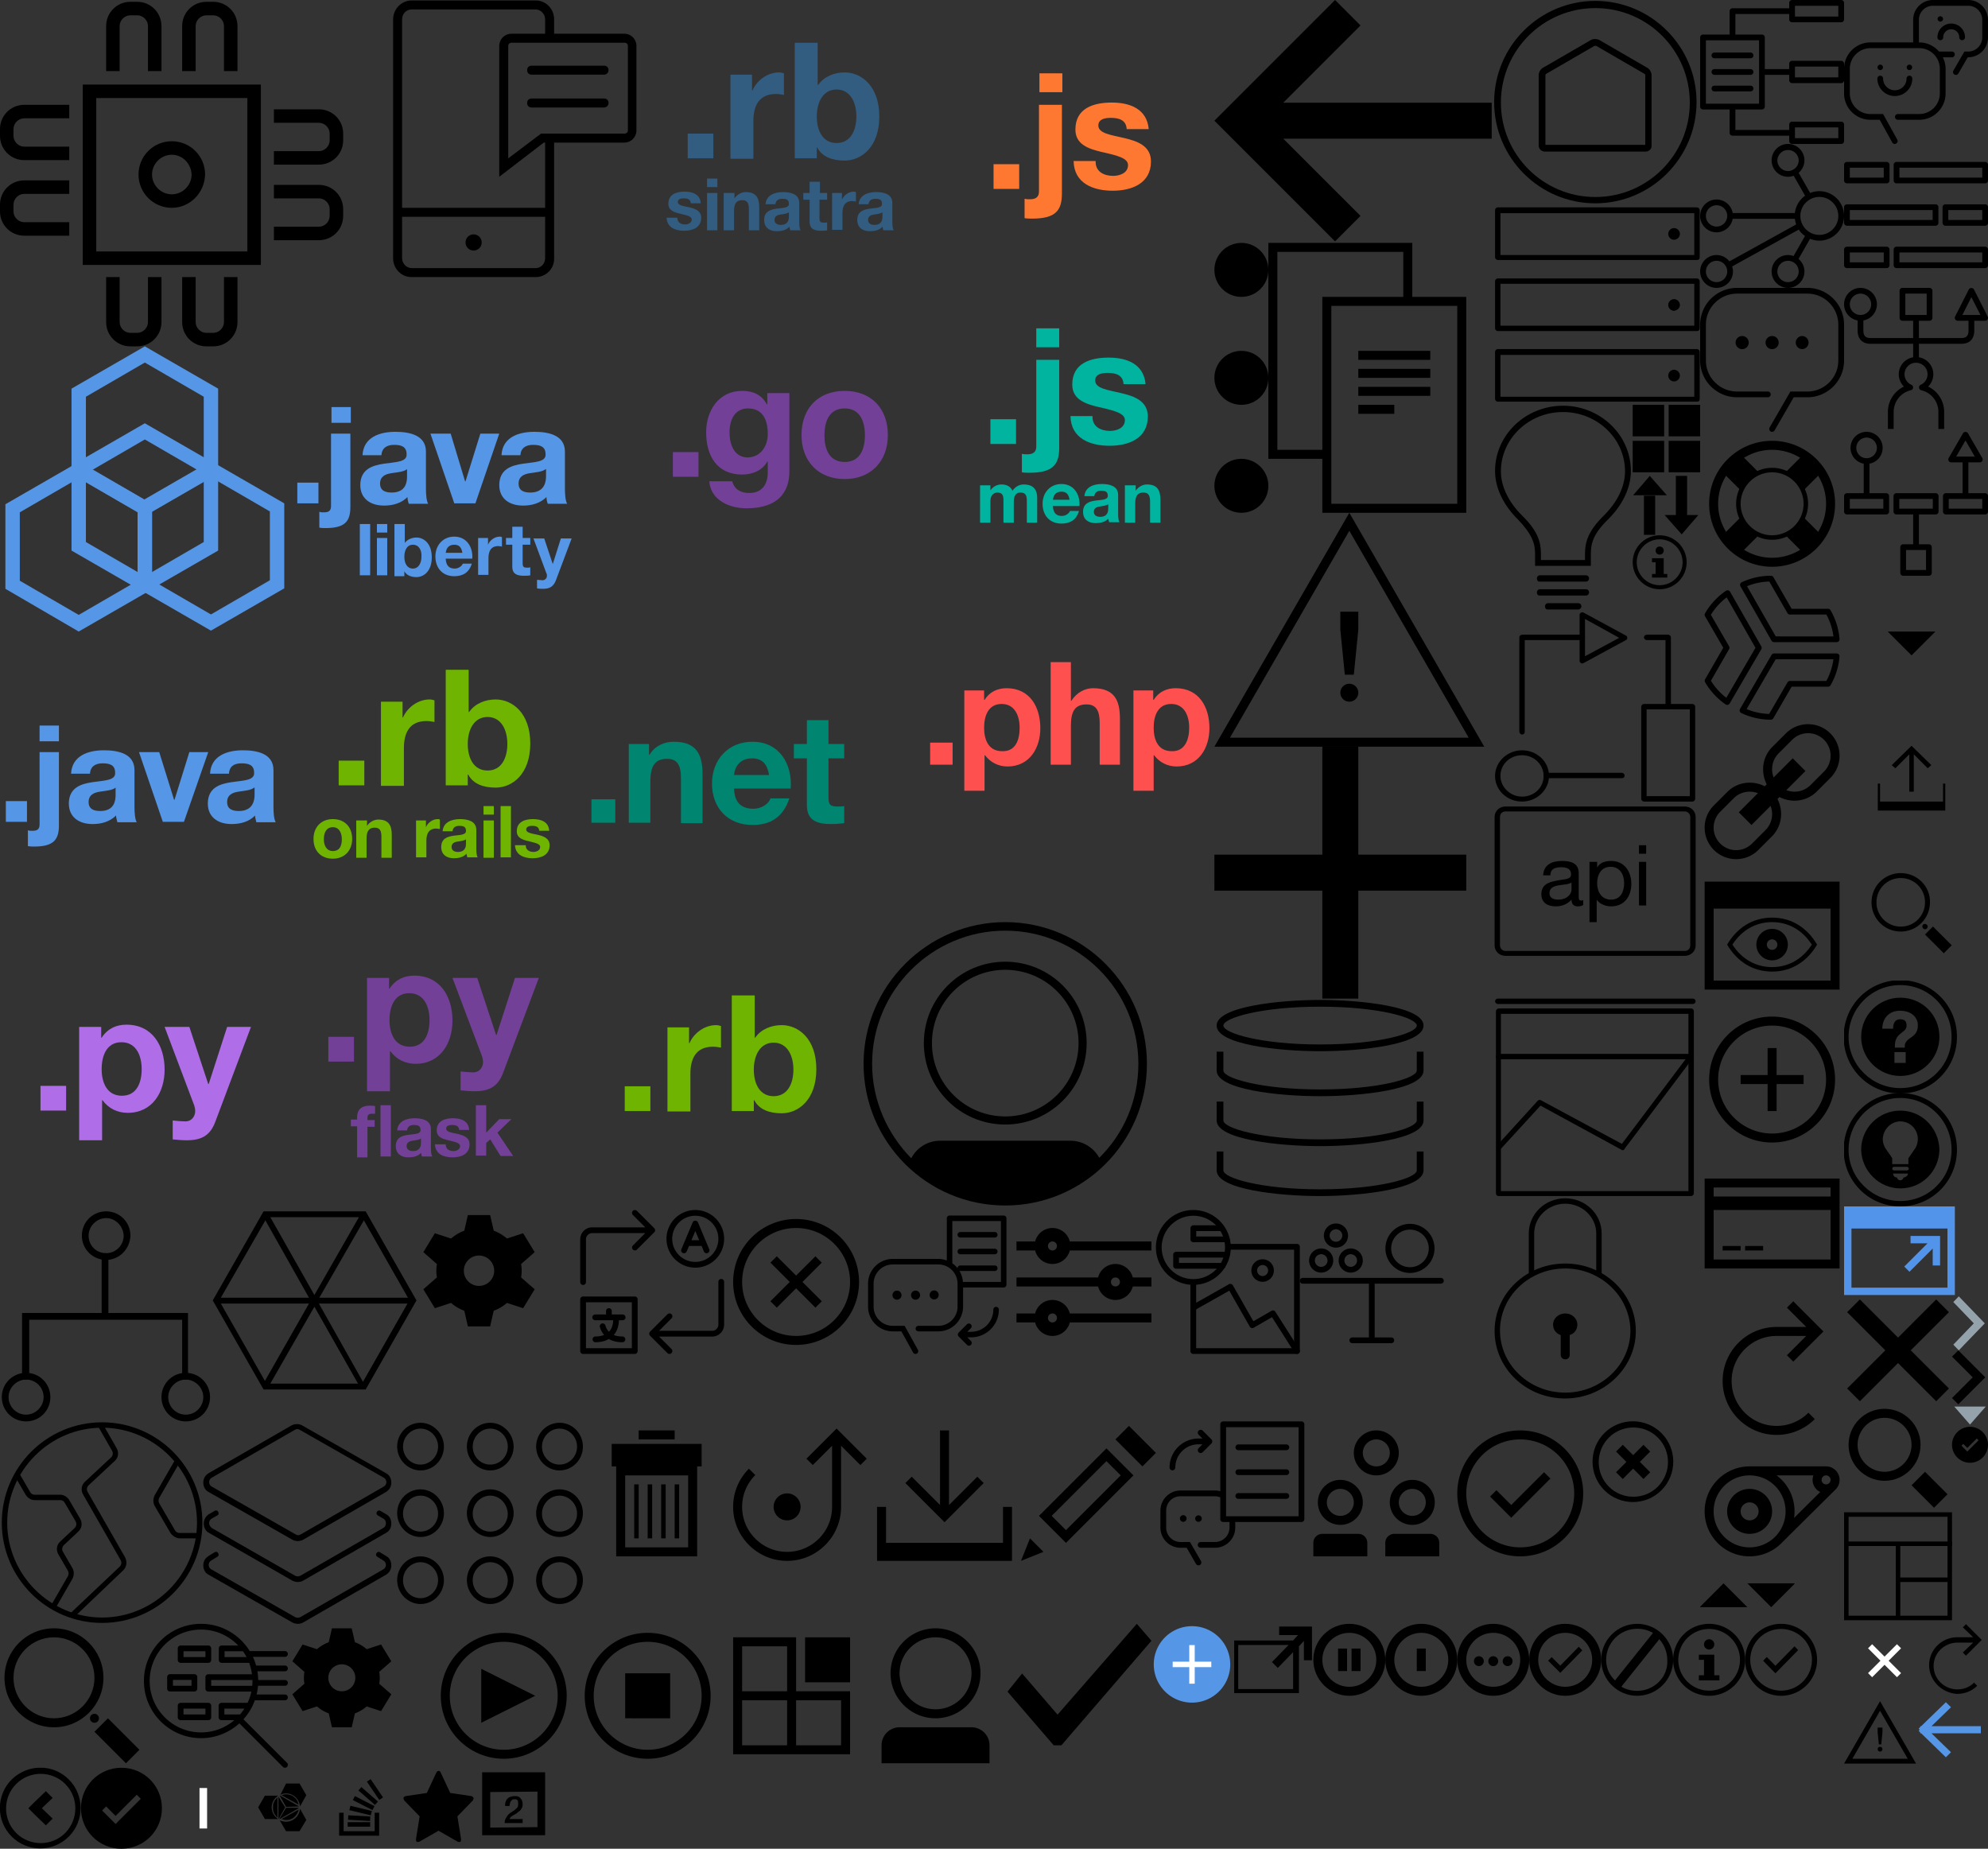 <?xml version="1.0" encoding="utf-8"?><svg width="442" height="411" viewBox="0 0 442 411" xmlns="http://www.w3.org/2000/svg" xmlns:xlink="http://www.w3.org/1999/xlink"><rect x="0" y="0" width="442" height="411" fill="#333333" stroke="none"/><svg viewBox="-631 392 17 17" width="17" height="17" id="app-actions--favorite_icon" x="89.2" y="393"><title>Shape</title><path d="M-614.9 398.8c0-.2-.2-.4-.5-.5l-4.7-.7-2.1-4.5c-.1-.3-.3-.4-.5-.4s-.3.1-.5.4l-2.1 4.5-4.7.7c-.3.1-.5.2-.5.5 0 .1.1.3.2.5l3.4 3.5-.8 5v.2c0 .1 0 .3.1.4.1.1.2.1.3.1.1 0 .2 0 .4-.1l4.2-2.4 4.2 2.4c.1.1.3.1.4.1.1 0 .2 0 .3-.1.1-.1.1-.2.1-.4v-.2l-.8-5 3.4-3.5c.1-.2.2-.4.2-.5z"/></svg><svg viewBox="-630 393 18 16" width="18" height="16" id="app-actions--go_to_icon" x="274" y="361"><title>goto</title><path d="M-619.6 393.6v1.9h4.2l-1.1 1.2h-13.1v11.7h14.4V398l1.1-1.2v4.3h1.8v-7.5h-7.3zm3.1 13.9h-12.2v-9.8h11.2l-3.7 3.8 1.3 1.3 3.4-3.5v8.2z"/></svg><svg width="12" height="60" viewBox="0 0 12 60" id="app-actions--overflow_menu_icon" x="270" y="54"><g transform="rotate(90 6 6)" fill-rule="evenodd"><circle cx="6" cy="6" r="6"/><circle cx="30" cy="6" r="6"/><circle cx="54" cy="6" r="6"/></g></svg><svg viewBox="-633 392 13 17" width="13" height="17" id="app-actions--restart_icon" x="428" y="360.2"><title>reset-revert</title><path d="M-632.097 401.978c0-3.4 2.8-6.2 6.3-6.2h3.5l-2.3-2.2.7-.7 3.5 3.5-3.5 3.5-.7-.7 2.3-2.2h-3.5c-2.9 0-5.3 2.3-5.3 5.2 0 2.9 2.4 5.2 5.3 5.2 1.4 0 2.7-.5 3.7-1.5l.7.7c-1.2 1.2-2.8 1.8-4.5 1.8-3.4-.2-6.2-3-6.2-6.4z"/></svg><svg width="32" height="32" viewBox="0 0 32 32" id="common--add" x="378" y="224"><path d="M17 9h-2v6H9v2h6v6h2v-6h6v-2h-6z"/><path d="M16 2C8.27 2 2 8.27 2 16s6.27 14 14 14 14-6.27 14-14S23.73 2 16 2zm0 26C9.383 28 4 22.617 4 16S9.383 4 16 4s12 5.383 12 12-5.383 12-12 12z"/></svg><svg viewBox="-632 394 15 14" width="15" height="14" id="common--arrows" x="363" y="105"><title>Triangle 1 + Rectangle 914 + Triangle 1 Copy + Rectangle 914 Copy</title><path d="M-628.2 394.8l3.8 4.3h-7.5m2.4.1h2.5v8.7h-2.5v-8.7zm8.4 8.6l-3.8-4.3h7.5m-2.5 0h-2.5v-8.7h2.5v8.7z"/></svg><svg width="32" height="32" viewBox="0 0 32 32" id="common--cancel" x="161" y="269"><path d="M20.293 10.293L16 14.586l-4.293-4.293-1.414 1.414L14.586 16l-4.293 4.293 1.414 1.414L16 17.414l4.293 4.293 1.414-1.414L17.414 16l4.293-4.293z"/><path d="M16 2C8.27 2 2 8.27 2 16s6.27 14 14 14 14-6.27 14-14S23.73 2 16 2zm0 26C9.383 28 4 22.617 4 16S9.383 4 16 4s12 5.383 12 12-5.383 12-12 12z"/></svg><svg fill-rule="evenodd" width="24" height="24" viewBox="0 0 24 24" id="common--close" x="410" y="288.2"><path d="M23.314 3.515l-2.83-2.83L12 9.173 3.515.686l-2.83 2.83L9.173 12 .686 20.485l2.83 2.83L12 14.827l8.485 8.486 2.83-2.83L14.827 12z"/></svg><svg width="32" height="32" viewBox="0 0 32 32" id="common--configure" x="225" y="269"><path d="M12.858 7C12.412 5.278 10.86 4 9 4S5.588 5.278 5.142 7H1v2h4.142C5.588 10.722 7.14 12 9 12s3.412-1.278 3.858-3H31V7H12.858zM9 9a1 1 0 1 1 0-2 1 1 0 0 1 0 2zm14 3a3.99 3.99 0 0 0-3.858 3H1v2h18.142c.446 1.722 1.997 3 3.858 3s3.412-1.278 3.858-3H31v-2h-4.142A3.99 3.99 0 0 0 23 12zm0 5a1 1 0 1 1 0-2 1 1 0 0 1 0 2zM9 20a3.99 3.99 0 0 0-3.858 3H1v2h4.142C5.588 26.722 7.14 28 9 28s3.412-1.278 3.858-3H31v-2H12.858A3.99 3.99 0 0 0 9 20zm0 5a1 1 0 1 1 0-2 1 1 0 0 1 0 2z"/></svg><svg width="44" height="60" viewBox="0 0 44 60" id="common--copy" x="282" y="54"><title>copy_64 12.08.19 PM</title><g fill-rule="evenodd"><path d="M32 12V0H0v48h12v12h32V12H32zM12 46H2V2h28v10H12v34zm30 12H14V14h28v44z"/><path d="M20 24h16v2H20zm0 4h16v2H20zm0 4h16v2H20zm0 4h8v2h-8z"/></g></svg><svg width="56" height="56" viewBox="0 0 56 56" id="common--create" x="270" y="166"><title>Shape</title><path d="M32 0h-8v24H0v8h24v24h8V32h24v-8H32V0z" fill-rule="evenodd"/></svg><svg width="32" height="32" viewBox="0 0 32 32" id="common--delete" x="130" y="316"><path d="M12 2h8v2h-8zM6 5v5h1v20h18V10h1V5H6zm17 23H9V12h14v16z"/><path d="M11 14h1v12h-1zm3 0h1v12h-1zm3 0h1v12h-1zm3 0h1v12h-1z"/></svg><svg width="32" height="32" viewBox="0 0 32 32" id="common--deploy" x="162" y="316"><path d="M30.707 8.293L24 1.586l-6.707 6.707 1.414 1.414L23 5.414V19c0 5.514-4.486 10-10 10S3 24.514 3 19a9.934 9.934 0 0 1 2.93-7.07l-1.415-1.415A11.92 11.92 0 0 0 1 19c0 6.617 5.383 12 12 12s12-5.383 12-12V5.414l4.293 4.293 1.414-1.414z"/><circle cx="13" cy="19" r="3"/></svg><svg width="32" height="32" viewBox="0 0 32 32" id="common--download" x="194" y="316"><path d="M24.708 13.707l-1.414-1.415L17 18.587V2h-2v16.585l-6.292-6.293-1.414 1.415L16 22.414z"/><path d="M29 19v8H3v-8H1v12h30V19z"/></svg><svg width="32" height="32" viewBox="0 0 32 32" id="common--edit" x="226" y="316"><path d="M22 4l3-3 6 6-3 3zM5 21l6 6 15-15-6-6L5 21zm6 3.17L7.828 21 20 8.83 23.172 12 11 24.17zM1 31l5-2-3-3z"/></svg><svg viewBox="-632 393 15 15" width="15" height="15" id="common--grid" x="363" y="90"><title>Group</title><path d="M-632 393h7v7h-7v-7zm0 8h7v7h-7v-7zm8-8h7v7h-7v-7zm0 8h7v7h-7v-7z"/></svg><svg width="32" height="32" viewBox="0 0 32 32" id="common--group" x="290" y="316"><path d="M8 23c2.762 0 5-2.238 5-5s-2.238-5-5-5-5 2.238-5 5 2.238 5 5 5zm0-8c1.654 0 3 1.346 3 3s-1.346 3-3 3-3-1.346-3-3 1.346-3 3-3zm11 3c0 2.762 2.238 5 5 5s5-2.238 5-5-2.238-5-5-5-5 2.238-5 5zm5-3c1.654 0 3 1.346 3 3s-1.346 3-3 3-3-1.346-3-3 1.346-3 3-3zm-3-8c0-2.762-2.238-5-5-5s-5 2.238-5 5 2.238 5 5 5 5-2.238 5-5zm-5 3c-1.654 0-3-1.346-3-3s1.346-3 3-3 3 1.346 3 3-1.346 3-3 3zm-4 15H4a2 2 0 0 0-2 2v3h12v-3a2 2 0 0 0-2-2zm16 0h-8a2 2 0 0 0-2 2v3h12v-3a2 2 0 0 0-2-2z"/></svg><svg width="32" height="32" viewBox="0 0 32 32" id="common--healthy" x="322" y="316"><path d="M14 18.586l-3.293-3.293-1.414 1.414L14 21.414l8.707-8.707-1.414-1.414z"/><path d="M16 2C8.27 2 2 8.27 2 16s6.27 14 14 14 14-6.27 14-14S23.73 2 16 2zm0 26C9.383 28 4 22.617 4 16S9.383 4 16 4s12 5.383 12 12-5.383 12-12 12z"/></svg><svg width="32" height="32" viewBox="0 0 32 32" id="common--help" x="378" y="96"><path d="M16 2C8.27 2 2 8.27 2 16s6.27 14 14 14 14-6.27 14-14S23.73 2 16 2zm7 14a7.02 7.02 0 0 1-7 7 7.022 7.022 0 0 1-7-7 7.025 7.025 0 0 1 7-7 7.022 7.022 0 0 1 7 7zm-3.714-7.286C18.282 8.26 17.172 8 16 8s-2.282.26-3.286.714L9.766 5.766C11.586 4.653 13.716 4 16 4s4.414.653 6.234 1.766l-2.948 2.948zM8.714 19.286l-2.948 2.948C4.653 20.414 4 18.284 4 16s.653-4.415 1.766-6.234l2.948 2.948C8.26 13.718 8 14.828 8 16s.26 2.282.714 3.286zm4 4C13.718 23.74 14.828 24 16 24s2.282-.26 3.286-.714l2.948 2.948C20.414 27.347 18.284 28 16 28s-4.414-.653-6.234-1.766l2.948-2.948zm10.572-10.572l2.948-2.948C27.347 11.586 28 13.716 28 16s-.653 4.415-1.766 6.234l-2.948-2.948C23.74 18.282 24 17.172 24 16s-.26-2.282-.714-3.286z"/></svg><svg width="32" height="32" viewBox="0 0 32 32" id="common--link" x="378" y="160"><path d="M28.95 3.05C27.683 1.784 25.933 1 24 1s-3.683.784-4.95 2.05l-3 3A6.982 6.982 0 0 0 14 11c0 1.206.286 2.36.808 3.364l-.443.443A7.316 7.316 0 0 0 11 14a6.982 6.982 0 0 0-4.95 2.05l-3 3C1.784 20.317 1 22.067 1 24s.784 3.683 2.05 4.95S6.067 31 8 31s3.683-.784 4.95-2.05l3-3A6.982 6.982 0 0 0 18 21a7.297 7.297 0 0 0-.808-3.364l.443-.443A7.316 7.316 0 0 0 21 18a6.982 6.982 0 0 0 4.95-2.05l3-3C30.216 11.683 31 9.933 31 8s-.784-3.683-2.05-4.95zM16 21a4.97 4.97 0 0 1-1.464 3.536l-3 3C10.59 28.48 9.336 29 8 29s-2.59-.52-3.536-1.464C3.52 26.59 3 25.336 3 24s.52-2.59 1.464-3.536l3-3A4.97 4.97 0 0 1 11 16c.642 0 1.264.122 1.84.332l-4.254 4.254 2.828 2.828 4.254-4.254c.21.576.332 1.198.332 1.84zm11.536-9.464l-3 3A4.97 4.97 0 0 1 21 16a5.376 5.376 0 0 1-1.84-.332l4.254-4.254-2.828-2.828-4.254 4.254A5.376 5.376 0 0 1 16 11c0-1.335.52-2.59 1.464-3.536l3-3C21.41 3.52 22.664 3 24 3s2.59.52 3.536 1.464C28.48 5.41 29 6.664 29 8s-.52 2.59-1.464 3.536z"/></svg><svg width="32" height="32" viewBox="0 0 32 32" id="common--monitor" x="378" y="192"><path d="M1 4v24h30V4H1zm28 22H3V10h26v16z"/><path d="M16 24c4.484 0 7.9-2.417 10-6-2.1-3.583-5.516-6-10-6s-7.9 2.417-10 6c2.1 3.583 5.516 6 10 6zm0-11c3.627 0 6.74 1.77 8.826 5-2.086 3.23-5.2 5-8.826 5s-6.74-1.77-8.826-5c2.086-3.23 5.2-5 8.826-5z"/><path d="M16 21.5c1.934 0 3.5-1.566 3.5-3.5s-1.566-3.5-3.5-3.5a3.5 3.5 0 1 0 0 7zm0-4.667c.646 0 1.166.522 1.166 1.167a1.165 1.165 0 1 1-2.332 0c0-.645.52-1.167 1.166-1.167z"/></svg><svg width="62" height="54" viewBox="0 0 62 54" id="common--previous" x="270"><title>Shape</title><path d="M32.486 5.658L26.828 0 0 26.83l26.828 26.828L32.486 48 15.314 30.83h46.343v-8H15.314L32.486 5.657z" fill-rule="evenodd"/></svg><svg width="32" height="32" viewBox="0 0 32 32" id="common--purchase" x="378" y="256"><path d="M1 6v20h30V6H1zm28 2v2H3V8h26zM3 24V13h26v11H3z"/><path d="M5 21h4v1H5zm5 0h4v1h-4z"/></svg><svg width="32" height="32" viewBox="0 0 32 32" id="common--restart" x="378" y="288"><path d="M17 29c-5.514 0-10-4.486-10-10S11.486 9 17 9h6.586l-4.293 4.293 1.414 1.414L27.414 8l-6.707-6.707-1.414 1.414L23.586 7H17C10.383 7 5 12.383 5 19s5.383 12 12 12a11.92 11.92 0 0 0 8.485-3.515L24.07 26.07A9.934 9.934 0 0 1 17 29z"/></svg><svg width="32" height="32" viewBox="0 0 32 32" id="common--running" x="378" y="320"><path d="M11 11a5 5 0 1 0 0 10 5 5 0 0 0 0-10zm0 7a2 2 0 1 1 0-4 2 2 0 0 1 0 4z"/><path d="M30.12 6.88A2.995 2.995 0 0 0 28 6H11a9.968 9.968 0 0 0-7.07 2.93C2.12 10.737 1 13.237 1 16s1.12 5.262 2.93 7.07A9.968 9.968 0 0 0 11 26a9.992 9.992 0 0 0 7.07-2.93.018.018 0 0 0 .005-.004C21.085 20.068 30.12 11.12 30.12 11.12c.545-.54.88-1.29.88-2.12s-.335-1.58-.88-2.12zM16.66 21.65A7.973 7.973 0 0 1 11 24a7.948 7.948 0 0 1-5.657-2.343C3.833 20.147 3 18.137 3 16s.832-4.146 2.343-5.657A7.948 7.948 0 0 1 11 8c2.05 0 4.097.783 5.657 2.343 3.117 3.118 3.118 8.19.004 11.31zm4.222-4.19c.444-3.023-.485-6.207-2.81-8.534A10.09 10.09 0 0 0 16.98 8h8.2a2.99 2.99 0 0 0 .697 3.12c.245.247.527.43.823.572a9370.67 9370.67 0 0 0-5.82 5.77zM28 10a1 1 0 1 1 0-2 1 1 0 0 1 0 2z"/></svg><svg width="32" height="32" viewBox="0 0 32 32" id="common--search" y="361"><path d="M12 1C5.926 1 1 5.926 1 12s4.926 11 11 11 11-4.926 11-11S18.074 1 12 1zm0 20c-4.962 0-9-4.038-9-9s4.038-9 9-9 9 4.038 9 9-4.038 9-9 9zm9 3l3-3 7 7-3 3z"/><circle cx="21" cy="21" r="1"/></svg><svg viewBox="-627 389 24 24" width="24" height="24" id="common--search-sm" x="410" y="312.2"><path d="M-618 392c3.3 0 6 2.7 6 6s-2.7 6-6 6-6-2.7-6-6 2.7-6 6-6m0-2c-4.4 0-8 3.6-8 8s3.6 8 8 8 8-3.6 8-8-3.6-8-8-8zm6 17l3-3 5 5-3 3-5-5z"/></svg><svg width="32" height="32" viewBox="0 0 32 32" id="common--settings" x="64" y="361"><path d="M20.433 12c0-.45-.045-.89-.114-1.322L23 8.333l-2.277-3.738-3.197 1.044A8.407 8.407 0 0 0 14.91 4.09L14.2 1H9.8l-.71 3.092A8.42 8.42 0 0 0 6.475 5.64L3.277 4.595 1 8.333l2.68 2.346c-.068.43-.113.87-.113 1.32s.045.89.113 1.32L1 15.668l2.278 3.738 3.196-1.044a8.393 8.393 0 0 0 2.618 1.548L9.8 23h4.4l.708-3.092a8.388 8.388 0 0 0 2.617-1.547l3.196 1.045L23 15.667l-2.68-2.345c.068-.432.113-.87.113-1.322zM12 15a3 3 0 0 1 0-6 3 3 0 0 1 0 6z"/></svg><svg width="32" height="32" viewBox="0 0 32 32" id="common--start" x="96" y="361"><path d="M16 2C8.27 2 2 8.27 2 16s6.27 14 14 14 14-6.27 14-14S23.73 2 16 2zm0 26C9.383 28 4 22.617 4 16S9.383 4 16 4s12 5.383 12 12-5.383 12-12 12z"/><path d="M11 22l12-6-12-6z"/></svg><svg width="32" height="32" viewBox="0 0 32 32" id="common--stop" x="128" y="361"><path d="M16 2C8.27 2 2 8.27 2 16s6.27 14 14 14 14-6.27 14-14S23.73 2 16 2zm0 26C9.383 28 4 22.617 4 16S9.383 4 16 4s12 5.383 12 12-5.383 12-12 12z"/><path d="M11 11h10v10H11z"/></svg><svg width="32" height="32" viewBox="0 0 32 32" id="common--tile-view" x="160" y="361"><path d="M19 3h10v10H19z"/><path d="M17 3H3v26h26V15H17V3zm-2 24H5V17h10v10zm12-10v10H17V17h10zM5 15V5h10v10H5z"/></svg><svg viewBox="0 0 32 32" width="32" height="32" id="common--user" x="192" y="361"><path d="M16 21c5.523 0 10-4.477 10-10S21.523 1 16 1 6 5.477 6 11s4.477 10 10 10zm0-18c4.41 0 8 3.59 8 8s-3.59 8-8 8-8-3.59-8-8 3.59-8 8-8zm8 20H8a4 4 0 0 0-4 4v4h24v-4a4 4 0 0 0-4-4z"/></svg><svg width="60" height="52" viewBox="0 0 60 52" id="common--warning" x="270" y="114"><title>warning_64</title><g fill-rule="evenodd"><path d="M30 0L0 52h60L30 0zm0 4.002L56.537 50H3.463L30 4.002z"/><path d="M28 22v4l1 10h2l1-10v-4h-4z"/><circle cx="30" cy="40" r="2"/></g></svg><svg width="16" height="16" viewBox="-241 243 16 16" id="notifications--error" x="356" y="361"><path d="M-233 243c-4.4 0-8 3.6-8 8s3.6 8 8 8 8-3.6 8-8-3.6-8-8-8zm-6.9 8c0-3.8 3.1-6.9 6.9-6.9 1.3 0 2.4.3 3.5.9l-.2.3-8 10-.2.3c-1.3-1.2-2-2.8-2-4.6zm6.9 6.9c-1.3 0-2.4-.3-3.5-.9l.2-.3 8-10 .2-.3c1.1 1.2 1.8 2.9 1.8 4.7.2 3.7-2.9 6.8-6.7 6.8z"/></svg><svg fill-rule="evenodd" width="16" height="16" viewBox="0 0 16 16" id="notifications--info" x="372" y="361"><path d="M9.143 6.857h-3.43V8h1.144v3.43H5.714v1.14h4.572v-1.14H9.143zM8 5.714a1.143 1.143 0 1 0 0-2.286 1.143 1.143 0 0 0 0 2.286"/><path d="M8 14.857A6.865 6.865 0 0 1 1.143 8 6.865 6.865 0 0 1 8 1.143 6.865 6.865 0 0 1 14.857 8 6.865 6.865 0 0 1 8 14.857M8 0a8 8 0 1 0 0 16A8 8 0 0 0 8 0"/></svg><svg fill-rule="evenodd" width="16" height="16" viewBox="0 0 16 16" id="notifications--success" x="388" y="361"><path d="M6.737 9.323L4.822 7.37 4 8.21 6.737 11 11.8 5.838 10.978 5z"/><path d="M8 0a8 8 0 1 0 0 16A8 8 0 0 0 8 0zm0 14.857A6.865 6.865 0 0 1 1.143 8 6.865 6.865 0 0 1 8 1.143 6.865 6.865 0 0 1 14.857 8 6.865 6.865 0 0 1 8 14.857z"/></svg><svg fill-rule="evenodd" width="16" height="14" viewBox="0 0 16 14" id="notifications--warning" x="410" y="378.2"><path d="M8 0L0 13.867h16L8 0zm0 2.134L14.153 12.8H1.847L8 2.134z"/><path d="M7.467 5.867v1.066L7.733 9.6h.534l.266-2.667V5.867z"/><ellipse cx="8" cy="10.667" rx=".533" ry=".533"/></svg><svg id="runtime--go" viewBox="-607 369 64 64" width="64" height="64" x="142" y="64"><style>.blst0{fill:none}.blst1{enable-background:new}.blst2{fill:#734098}</style><path class="blst0" d="M-607.8 385.3h64.8v47h-64.8z"/><path class="blst1 blst2" d="M-599.4 405.5h5.7v5.5h-5.7v-5.5zm25.9 4.3c0 3.1-1.1 8.2-9.6 8.2-3.7 0-7.9-1.8-8.2-6h5.1c.5 1.9 2 2.6 3.8 2.6 2.8 0 4.1-1.9 4.1-4.6v-2.4h-.1c-1.1 2-3.3 2.9-5.6 2.9-5.6 0-8-4.2-8-9.4 0-4.8 2.8-9.2 8-9.2 2.4 0 4.3.8 5.5 3h.1v-2.5h4.9v17.4zm-4.8-8.3c0-3-1-5.7-4.4-5.7-2.9 0-4.1 2.5-4.1 5.3 0 2.7 1 5.6 4.1 5.6 2.9-.1 4.4-2.6 4.4-5.2zm17.1-9.6c5.9 0 9.6 3.9 9.6 9.8s-3.8 9.8-9.6 9.8-9.6-3.9-9.6-9.8 3.7-9.8 9.6-9.8zm0 15.8c3.5 0 4.5-3 4.5-5.9 0-3-1-6-4.5-6s-4.5 3-4.5 6c0 2.9 1 5.9 4.5 5.9z"/></svg><svg id="runtime--java" viewBox="-607 369 64 64" width="64" height="64" y="141"><style>.bmst0{fill:none}.bmst1{enable-background:new}.bmst2{fill:#5596e6}</style><path class="bmst0" d="M-608.5 389.3h64.8v47h-64.8z"/><path class="bmst1 bmst2" d="M-605.7 406.1h4.7v4.6h-4.7v-4.6zm5 6.5c.2.1.5.1.9.1.9 0 1.6-.2 1.6-1.4v-16.1h4.3v16.3c0 3.2-1.2 4.7-5.5 4.7-.4 0-.9 0-1.4-.1v-3.5zm6.8-19.8h-4.3v-3.5h4.3v3.5zm2.7 7.2c.2-4 3.8-5.2 7.3-5.2 3.1 0 6.8.7 6.8 4.4v8.1c0 1.4.1 2.8.5 3.5h-4.3c-.1-.5-.3-1-.3-1.5-1.4 1.4-3.3 1.9-5.2 1.9-3 0-5.3-1.5-5.3-4.6.1-7 10.5-3.3 10.3-6.8 0-1.8-1.3-2.1-2.8-2.1-1.6 0-2.7.7-2.8 2.3h-4.2zm9.9 3.1c-.7.6-2.2.7-3.5.9-1.3.2-2.5.7-2.5 2.3 0 1.6 1.2 2 2.6 2 3.3 0 3.4-2.6 3.4-3.6v-1.6zm15.2 7.6h-4.7l-5.3-15.5h4.5l3.3 10.6h.1l3.3-10.6h4.2l-5.4 15.5zm5.8-10.7c.2-4 3.8-5.2 7.3-5.2 3.1 0 6.8.7 6.8 4.4v8.1c0 1.4.1 2.8.5 3.5h-4.3c-.1-.5-.3-1-.3-1.5-1.3 1.4-3.3 1.9-5.2 1.9-3 0-5.3-1.5-5.3-4.6.1-7 10.5-3.3 10.3-6.8 0-1.8-1.3-2.1-2.8-2.1-1.7 0-2.7.7-2.8 2.3h-4.2zm9.8 3.1c-.7.6-2.2.7-3.5.9-1.3.2-2.5.7-2.5 2.3 0 1.6 1.2 2 2.6 2 3.3 0 3.5-2.6 3.5-3.6v-1.6z"/></svg><svg width="64" height="64" viewBox="0 0 64 64" id="runtime--javaliberty" x="64" y="77"><path d="M2.1 30.3h4.7v4.6H2.1v-4.6zm5 6.5c.2.1.5.1.9.1.9 0 1.6-.2 1.6-1.4V19.4h4.3v16.3c0 3.2-1.2 4.7-5.5 4.7-.5 0-.9 0-1.4-.1v-3.5zM13.9 17H9.7v-3.5H14V17zm2.7 7.2c.2-4 3.8-5.2 7.3-5.2 3.1 0 6.8.7 6.8 4.4v8.1c0 1.4.1 2.8.5 3.5h-4.3c-.2-.5-.3-1-.3-1.5-1.4 1.4-3.3 1.9-5.2 1.9-3 0-5.3-1.5-5.3-4.6.1-7 10.5-3.3 10.3-6.8 0-1.8-1.3-2.1-2.8-2.1-1.6 0-2.7.7-2.8 2.3h-4.2zm9.9 3.1c-.7.6-2.2.7-3.5.9-1.3.2-2.5.7-2.5 2.3 0 1.6 1.2 2 2.6 2 3.3 0 3.4-2.6 3.4-3.6v-1.6zm15.2 7.6H37l-5.3-15.5h4.5L39.4 30h.1l3.3-10.6H47l-5.3 15.5zm5.8-10.7c.2-4 3.8-5.2 7.3-5.2 3.1 0 6.8.7 6.8 4.4v8.1c0 1.4.1 2.8.5 3.5h-4.3c-.2-.5-.3-1-.3-1.5-1.4 1.4-3.3 1.9-5.2 1.9-3 0-5.3-1.5-5.3-4.6.1-7 10.5-3.3 10.3-6.8 0-1.8-1.3-2.1-2.8-2.1-1.6 0-2.7.7-2.8 2.3h-4.2zm9.8 3.1c-.7.6-2.2.7-3.5.9-1.3.2-2.5.7-2.5 2.3 0 1.6 1.2 2 2.6 2 3.3 0 3.5-2.6 3.5-3.6v-1.6zM16 39.5h2.3v11.4H16V39.5zm6.1 1.9h-2.3v-1.9h2.3v1.9zm-2.3 1.2h2.3v8.3h-2.3v-8.3zm3.9-3.1H26v4.2c.6-.8 1.6-1.2 2.6-1.2 1.6 0 3.4 1.3 3.4 4.4s-1.8 4.4-3.4 4.4c-1.2 0-2.2-.4-2.7-1.3v1.1h-2.2V39.5zm4.1 4.6c-1.3 0-1.9 1.2-1.9 2.7 0 1.4.6 2.6 1.9 2.6s1.9-1.3 1.9-2.6c.1-1.4-.5-2.7-1.9-2.7zm7.3 3.2c.1 1.5.8 2.1 2 2.1.9 0 1.6-.6 1.8-1.1h2c-.6 2-2 2.8-3.9 2.8-2.6 0-4.2-1.8-4.2-4.4 0-2.5 1.7-4.4 4.2-4.4 2.8 0 4.2 2.4 4 4.9h-5.9zm3.7-1.4c-.2-1.2-.7-1.8-1.8-1.8-1.5 0-1.8 1.1-1.9 1.8h3.7zm3.5-3.3h2.2v1.5c.4-1 1.5-1.8 2.6-1.8.2 0 .3 0 .5.1v2.1c-.2 0-.5-.1-.8-.1-1.7 0-2.2 1.2-2.2 2.7v3.7h-2.3v-8.2zm9.9 0h1.7v1.5h-1.7v4.1c0 .8.2 1 1 1 .3 0 .5 0 .7-.1v1.8c-.4.1-.9.1-1.4.1-1.4 0-2.6-.3-2.6-2v-4.9h-1.4v-1.5h1.4v-2.5h2.3v2.5zm7.4 9.4c-.5 1.3-1.3 1.9-2.8 1.9-.5 0-.9 0-1.4-.1v-1.9c.4 0 .9.1 1.3.1.6-.1.9-.5.9-1 0-.2 0-.4-.1-.5l-2.9-7.8H57l1.9 5.7 1.8-5.7h2.4L59.6 52z" fill="#5596E6"/></svg><svg id="runtime--net" viewBox="-607 369 64 64" width="64" height="64" x="128" y="141"><style>.bost0{fill:none}.bost1{enable-background:new}.bost2{fill:#008571}</style><path class="bost0" d="M-604.8 386.7h64.8v47h-64.8z"/><path class="bost1 bost2" d="M-603.5 405.7h5.3v5.2h-5.3v-5.2zm8.2-12.3h4.6v2.4h.1c1.2-2 3.3-2.9 5.4-2.9 5.1 0 6.4 2.9 6.4 7.2V411h-4.8v-10c0-2.9-.8-4.3-3.1-4.3-2.6 0-3.7 1.5-3.7 5v9.2h-4.8v-17.5zm23.5 9.9c.1 3.1 1.6 4.5 4.3 4.5 1.9 0 3.5-1.2 3.8-2.3h4.2c-1.4 4.2-4.2 5.9-8.2 5.9-5.5 0-9-3.8-9-9.2 0-5.3 3.6-9.3 9-9.3 6 0 8.9 5 8.5 10.4h-12.6zm7.8-3c-.4-2.4-1.5-3.7-3.8-3.7-3.1 0-3.9 2.4-4 3.7h7.8zm13.2-6.9h3.5v3.2h-3.5v8.7c0 1.6.4 2 2 2 .5 0 1.1 0 1.5-.1v3.8c-.8.1-1.9.2-2.8.2-3 0-5.5-.6-5.5-4.2v-10.4h-2.9v-3.2h2.9v-5.3h4.8v5.3z"/></svg><svg id="runtime--nodejs" viewBox="-607 369 64 64" width="64" height="64" x="206"><style>.bpst0{fill:none}.bpst1{enable-background:new}.bpst2{fill:#ff7832}</style><path class="bpst0" d="M-607 385.3h64.6v30.2H-607z"/><path class="bpst1 bpst2" d="M-592.1 405.5h5.7v5.5h-5.7v-5.5zM-585.1 413.2c.3.1.6.1 1.1.1 1 0 2-.3 2-1.7v-19.3h5.1V412c0 3.8-1.4 5.6-6.6 5.6-.5 0-1.1 0-1.7-.1v-4.3zm8.3-23.7h-5.1v-4.2h5.1v4.2zm7.4 15.5c0 2.2 1.9 3.1 3.9 3.1 1.4 0 3.3-.6 3.3-2.4 0-1.5-2.2-2.1-5.8-2.9-3-.7-5.9-1.7-5.9-5 0-4.8 4.1-6 8.1-6s7.8 1.4 8.2 5.9h-4.9c-.1-2-1.7-2.5-3.5-2.5-1.2 0-2.8.2-2.8 1.7 0 1.8 2.9 2.1 5.8 2.8 3 .7 5.9 1.8 5.9 5.2 0 4.9-4.3 6.5-8.5 6.5-4.3 0-8.6-1.6-8.7-6.6h4.9z"/></svg><svg id="runtime--nodejsmean" viewBox="-607 369 64 64" width="64" height="64" x="206" y="64"><style>.bqst0{fill:none}.bqst1{enable-background:new}.bqst2{fill:#00b4a0}</style><path class="bqst0" d="M-607.7 378h64.8v47h-64.8z"/><path class="bqst1 bqst2" d="M-592.8 398.2h5.7v5.5h-5.7v-5.5zM-585.7 405.9c.3.1.6.1 1.1.1 1 0 2-.3 2-1.7V385h5.1v19.5c0 3.8-1.4 5.6-6.6 5.6-.5 0-1.1 0-1.7-.1v-4.1zm8.2-23.7h-5.1V378h5.1v4.2zm7.4 15.5c0 2.2 1.9 3.1 3.9 3.1 1.4 0 3.3-.6 3.3-2.4 0-1.5-2.2-2.1-5.8-2.9-3-.7-5.9-1.7-5.9-5 0-4.8 4.1-6 8.1-6s7.8 1.4 8.2 5.9h-4.9c-.1-2-1.7-2.5-3.5-2.5-1.2 0-2.8.2-2.8 1.7 0 1.8 2.9 2.1 5.8 2.8 3 .7 5.9 1.8 5.9 5.2 0 4.9-4.3 6.5-8.5 6.5-4.3 0-8.6-1.6-8.7-6.6h4.9z"/><path class="bqst0" d="M-607 409.8h64v14.3h-64z"/><path class="bqst1 bqst2" d="M-594.9 412.9h2.1v1.1c.6-.8 1.4-1.3 2.5-1.3 1 0 2 .4 2.4 1.4.5-.7 1.3-1.4 2.5-1.4 1.8 0 3 .8 3 3v5.5h-2.3v-4.7c0-1.1-.1-2-1.4-2-1.3 0-1.5 1.1-1.5 2.1v4.6h-2.3v-4.6c0-1 .1-2.1-1.4-2.1-.4 0-1.5.3-1.5 1.9v4.8h-2.3v-8.3zm16 4.7c.1 1.5.8 2.1 2 2.1.9 0 1.6-.6 1.8-1.1h2c-.6 2-2 2.8-3.9 2.8-2.6 0-4.2-1.8-4.2-4.4 0-2.5 1.7-4.4 4.2-4.4 2.8 0 4.2 2.4 4 4.9h-5.9zm3.7-1.5c-.2-1.2-.7-1.8-1.8-1.8-1.5 0-1.8 1.1-1.9 1.8h3.7zm3.3-.7c.1-2.1 2-2.8 3.9-2.8 1.6 0 3.6.4 3.6 2.4v4.3c0 .8.1 1.5.3 1.8h-2.3c-.1-.3-.1-.5-.2-.8-.7.8-1.8 1-2.8 1-1.6 0-2.8-.8-2.8-2.5 0-3.8 5.6-1.7 5.5-3.6 0-1-.7-1.1-1.5-1.1-.9 0-1.4.4-1.5 1.2h-2.2zm5.3 1.7c-.4.3-1.2.4-1.9.5-.7.1-1.3.4-1.3 1.2 0 .8.7 1.1 1.4 1.1 1.8 0 1.8-1.4 1.8-1.9v-.9zm3.9-4.2h2.2v1.2c.6-.9 1.6-1.4 2.5-1.4 2.4 0 3 1.4 3 3.4v5.1h-2.3v-4.7c0-1.4-.4-2-1.5-2-1.2 0-1.8.7-1.8 2.4v4.3h-2.3v-8.3z"/></svg><svg id="runtime--php" viewBox="-607 369 64 64" width="64" height="64" x="206" y="128"><style>.brst0{fill:none}.brst1{enable-background:new}.brst2{fill:#ff5050}</style><path class="brst0" d="M-607.8 388.2h64.8v47h-64.8z"/><path class="brst1 brst2" d="M-606.2 406.1h5v4.9h-5v-4.9zm7.7-11.6h4.3v2.1h.1c1.1-1.8 2.9-2.6 4.9-2.6 5.2 0 7.5 4.2 7.5 8.9 0 4.4-2.4 8.5-7.3 8.5-2 0-3.8-.9-5-2.5h-.1v7.9h-4.5v-22.3zm12.2 8.3c0-2.7-1.1-5.3-4-5.3-3 0-3.9 2.7-3.9 5.3 0 2.7 1 5.2 4 5.2 3 .1 3.9-2.5 3.9-5.2zm6.9-14.6h4.5v8.6h.1c1.2-1.9 3.1-2.8 4.8-2.8 4.8 0 6 2.7 6 6.8V411h-4.5v-9.3c0-2.7-.8-4.1-2.9-4.1-2.5 0-3.5 1.4-3.5 4.7v8.7h-4.5v-22.8zm18.5 6.3h4.3v2.1h.1c1.1-1.8 2.9-2.6 4.9-2.6 5.2 0 7.5 4.2 7.5 8.9 0 4.4-2.4 8.5-7.3 8.5-2 0-3.8-.9-5-2.5h-.1v7.9h-4.5v-22.3zm12.3 8.3c0-2.7-1.1-5.3-4-5.3-3 0-3.9 2.7-3.9 5.3 0 2.7 1 5.2 4 5.2 2.9.1 3.9-2.5 3.9-5.2z"/></svg><svg id="runtime--python" viewBox="-607 369 64 64" width="64" height="64" y="205"><style>.bsst0{fill:none}.bsst1{enable-background:new}.bsst2{fill:#af6ee8}</style><path class="bsst0" d="M-607.8 385.2h64.8v47h-64.8z"/><path class="bsst1 bsst2" d="M-598 405.4h5.7v5.5h-5.7v-5.5zm8.6-13.1h4.9v2.4h.1c1.3-2 3.2-2.9 5.5-2.9 5.8 0 8.5 4.7 8.5 10 0 5-2.7 9.6-8.2 9.6-2.3 0-4.3-1-5.6-2.8h-.1v8.9h-5.1v-25.2zm13.9 9.4c0-3-1.2-6-4.5-6s-4.4 3-4.4 6 1.2 5.9 4.5 5.9 4.4-2.9 4.4-5.9zm16.4 11.6c-1.1 3-2.9 4.2-6.4 4.2-1 0-2.1-.1-3.1-.2v-4.2c1 .1 2 .2 3 .2 1.3-.1 2-1.2 2-2.3 0-.4-.1-.8-.2-1.2l-6.6-17.5h5.5l4.2 12.7h.1l4.1-12.7h5.3l-7.9 21z"/></svg><svg id="runtime--pythonflask" viewBox="-607 369 64 64" width="64" height="64" x="64" y="205"><style>.btst0{fill:none}.btst1{enable-background:new}.btst2{fill:#734098}</style><path class="btst0" d="M-607.7 374.3h64.8v47h-64.8z"/><path class="btst1 btst2" d="M-598 394.5h5.7v5.5h-5.7v-5.5zm8.6-13.1h4.9v2.4h.1c1.3-2 3.2-2.9 5.5-2.9 5.8 0 8.5 4.7 8.5 10 0 5-2.7 9.6-8.2 9.6-2.3 0-4.3-1-5.6-2.8h-.1v8.9h-5.1v-25.2zm13.9 9.4c0-3-1.2-6-4.5-6s-4.4 3-4.4 6 1.2 5.9 4.5 5.9 4.4-2.9 4.4-5.9zm16.4 11.6c-1.1 3-2.9 4.2-6.4 4.2-1 0-2.1-.1-3.1-.2v-4.2c1 .1 2 .2 3 .2 1.3-.1 2-1.2 2-2.3 0-.4-.1-.8-.2-1.2l-6.6-17.5h5.5l4.2 12.7h.1l4.1-12.7h5.3l-7.9 21z"/><path class="btst0" d="M-607 409.8h64v14.3h-64z"/><path class="btst1 btst2" d="M-591.6 414.4h-1.4v-1.5h1.4v-.6c0-1.5.9-2.5 2.8-2.5.4 0 .8 0 1.2.1v1.7h-.8c-.6 0-.9.3-.9.9v.5h1.6v1.5h-1.6v6.8h-2.3v-6.9zm5.2-4.7h2.3v11.4h-2.3v-11.4zm3.7 5.7c.1-2.1 2-2.8 3.9-2.8 1.6 0 3.6.4 3.6 2.4v4.3c0 .8.1 1.5.3 1.8h-2.3c-.1-.3-.1-.5-.2-.8-.7.8-1.8 1-2.8 1-1.6 0-2.8-.8-2.8-2.5 0-3.8 5.6-1.7 5.5-3.6 0-1-.7-1.1-1.5-1.1-.9 0-1.4.4-1.5 1.2h-2.2zm5.3 1.7c-.4.3-1.2.4-1.9.5-.7.1-1.3.4-1.3 1.2 0 .8.7 1.1 1.4 1.1 1.8 0 1.8-1.4 1.8-1.9v-.9zm5.5 1.4c0 1 .9 1.4 1.7 1.4.6 0 1.5-.3 1.5-1.1 0-.7-1-.9-2.6-1.3-1.3-.3-2.6-.7-2.6-2.2 0-2.1 1.8-2.7 3.6-2.7s3.5.6 3.6 2.6h-2.2c-.1-.9-.7-1.1-1.6-1.1-.5 0-1.3.1-1.3.8 0 .8 1.3.9 2.6 1.2 1.3.3 2.6.8 2.6 2.3 0 2.2-1.9 2.9-3.8 2.9s-3.8-.7-3.9-2.9h2.4zm6.7-8.8h2.3v6.1l2.9-3h2.7l-3.1 3 3.5 5.2h-2.8l-2.3-3.7-.9.8v2.8h-2.3v-11.2z"/></svg><svg id="runtime--ruby" viewBox="-607 369 64 64" width="64" height="64" x="128" y="205"><style>.bust0{fill:none}.bust1{enable-background:new}.bust2{fill:#6eb400}</style><path class="bust0" d="M-607.8 385.3h64.8v47h-64.8z"/><path class="bust1 bust2" d="M-596.1 405.5h5.7v5.5h-5.7v-5.5zM-586.7 392.4h4.9v3.5h.1c1-2.3 3.4-4 5.9-4 .4 0 .8.1 1.1.2v4.8c-.5-.1-1.2-.2-1.8-.2-3.8 0-5 2.7-5 6v8.4h-5.1v-18.7zm14.4-7.1h5.1v9.4h.1c1.3-1.9 3.6-2.8 5.9-2.8 3.7 0 7.7 3 7.7 9.8 0 6.8-4 9.8-7.7 9.8-2.7 0-5-.8-6.1-2.9h-.1v2.4h-4.9v-25.7zm9.3 10.5c-3 0-4.4 2.8-4.4 6 0 3.1 1.3 5.9 4.4 5.9s4.4-2.8 4.4-5.9c0-3.2-1.4-6-4.4-6z"/></svg><svg id="runtime--rubyonrails" viewBox="-607 369 64 64" width="64" height="64" x="64" y="141"><style>.bvst0{fill:none}.bvst1{enable-background:new}.bvst2{fill:#6eb400}</style><path class="bvst0" d="M-607.4 376.9h64.8v47h-64.8z"/><path class="bvst1 bvst2" d="M-595.7 397.1h5.7v5.5h-5.7v-5.5zM-586.4 384h4.9v3.5h.1c1-2.3 3.4-4 5.9-4 .4 0 .8.1 1.1.2v4.8c-.5-.1-1.2-.2-1.8-.2-3.8 0-5 2.7-5 6v8.4h-5.1V384zm14.5-7.1h5.1v9.4h.1c1.3-1.9 3.6-2.8 5.9-2.8 3.7 0 7.7 3 7.7 9.8 0 6.8-4 9.8-7.7 9.8-2.7 0-5-.8-6.1-2.9h-.1v2.4h-4.9v-25.7zm9.3 10.5c-3 0-4.4 2.8-4.4 6 0 3.1 1.3 5.9 4.4 5.9s4.4-2.8 4.4-5.9c0-3.2-1.4-6-4.4-6zM-597 410.1c2.6 0 4.3 1.7 4.3 4.4 0 2.6-1.7 4.4-4.3 4.4-2.6 0-4.3-1.7-4.3-4.4 0-2.6 1.7-4.4 4.3-4.4zm0 7.1c1.6 0 2-1.3 2-2.6s-.5-2.7-2-2.7-2 1.3-2 2.7c0 1.2.5 2.6 2 2.6zm5.4-6.8h2.2v1.2c.6-.9 1.6-1.4 2.5-1.4 2.4 0 3 1.4 3 3.4v5.1h-2.3V414c0-1.4-.4-2-1.5-2-1.2 0-1.8.7-1.8 2.4v4.3h-2.3v-8.3zm13.1 0h2.2v1.5c.4-1 1.5-1.8 2.6-1.8.2 0 .3 0 .5.1v2.1c-.2 0-.5-.1-.8-.1-1.7 0-2.2 1.2-2.2 2.7v3.7h-2.3v-8.2zm5.9 2.5c.1-2.1 2-2.8 3.9-2.8 1.6 0 3.6.4 3.6 2.4v4.3c0 .8.1 1.5.3 1.8h-2.3c-.1-.3-.1-.5-.2-.8-.7.8-1.8 1-2.8 1-1.6 0-2.8-.8-2.8-2.5 0-3.8 5.6-1.7 5.5-3.6 0-1-.7-1.1-1.5-1.1-.9 0-1.4.4-1.5 1.2h-2.2zm5.2 1.7c-.4.3-1.2.4-1.9.5-.7.1-1.3.4-1.3 1.2 0 .8.7 1.1 1.4 1.1 1.8 0 1.8-1.4 1.8-1.9v-.9zm6.2-5.5h-2.3v-1.9h2.3v1.9zm-2.3 1.3h2.3v8.3h-2.3v-8.3zm3.8-3.2h2.3v11.4h-2.3v-11.4zm5.6 8.8c0 1 .9 1.4 1.7 1.4.6 0 1.5-.3 1.5-1.1 0-.7-1-.9-2.6-1.3-1.3-.3-2.6-.7-2.6-2.2 0-2.1 1.8-2.7 3.6-2.7s3.5.6 3.6 2.6h-2.2c-.1-.9-.7-1.1-1.6-1.1-.5 0-1.3.1-1.3.8 0 .8 1.3.9 2.6 1.2 1.3.3 2.6.8 2.6 2.3 0 2.2-1.9 2.9-3.8 2.9s-3.8-.7-3.9-2.9h2.4z"/></svg><svg id="runtime--rubysinatra" viewBox="-607 369 64 64" width="64" height="64" x="142"><style>.bwst0{fill:none}.bwst1{enable-background:new}.bwst2{fill:#325c80}</style><path class="bwst0" d="M-607.8 378.5h64.8v47h-64.8z"/><path class="bwst1 bwst2" d="M-596.1 398.7h5.7v5.5h-5.7v-5.5zM-586.7 385.6h4.9v3.5h.1c1-2.3 3.4-4 5.9-4 .4 0 .8.1 1.1.2v4.8c-.5-.1-1.2-.2-1.8-.2-3.8 0-5 2.7-5 6v8.4h-5.1v-18.7zm14.4-7.1h5.1v9.4h.1c1.3-1.9 3.6-2.8 5.9-2.8 3.7 0 7.7 3 7.7 9.8 0 6.8-4 9.8-7.7 9.8-2.7 0-5-.8-6.1-2.9h-.1v2.4h-4.9v-25.7zm9.3 10.4c-3 0-4.4 2.8-4.4 6 0 3.1 1.3 5.9 4.4 5.9s4.4-2.8 4.4-5.9c0-3.2-1.4-6-4.4-6zM-598.4 417.5c0 1 .9 1.4 1.7 1.4.6 0 1.5-.3 1.5-1.1 0-.7-1-.9-2.6-1.3-1.3-.3-2.6-.7-2.6-2.2 0-2.1 1.8-2.7 3.6-2.7s3.5.6 3.6 2.6h-2.2c-.1-.9-.7-1.1-1.6-1.1-.5 0-1.3.1-1.3.8 0 .8 1.3.9 2.6 1.2 1.3.3 2.6.8 2.6 2.3 0 2.2-1.9 2.9-3.8 2.9s-3.8-.7-3.9-2.9h2.4zm8.9-6.9h-2.3v-1.9h2.3v1.9zm-2.3 1.3h2.3v8.3h-2.3v-8.3zm3.9 0h2.2v1.2c.6-.9 1.6-1.4 2.5-1.4 2.4 0 3 1.4 3 3.4v5.1h-2.3v-4.7c0-1.4-.4-2-1.5-2-1.2 0-1.8.7-1.8 2.4v4.3h-2.3v-8.3zm9.1 2.6c.1-2.1 2-2.8 3.9-2.8 1.6 0 3.6.4 3.6 2.4v4.3c0 .8.1 1.5.3 1.8h-2.3c-.1-.3-.1-.5-.2-.8-.7.8-1.8 1-2.8 1-1.6 0-2.8-.8-2.8-2.5 0-3.8 5.6-1.7 5.5-3.6 0-1-.7-1.1-1.5-1.1-.9 0-1.4.4-1.5 1.2h-2.2zm5.2 1.7c-.4.3-1.2.4-1.9.5-.7.1-1.3.4-1.3 1.2 0 .8.7 1.1 1.4 1.1 1.8 0 1.8-1.4 1.8-1.9v-.9zm6.8-4.3h1.7v1.5h-1.7v4.1c0 .8.2 1 1 1 .3 0 .5 0 .7-.1v1.8c-.4.1-.9.1-1.3.1-1.4 0-2.6-.3-2.6-2v-4.9h-1.4v-1.5h1.4v-2.5h2.3v2.5zm2.8 0h2.2v1.5c.4-1 1.5-1.8 2.6-1.8.2 0 .3 0 .5.1v2.1c-.2 0-.5-.1-.8-.1-1.7 0-2.2 1.2-2.2 2.7v3.7h-2.3v-8.2zm5.9 2.6c.1-2.1 2-2.8 3.9-2.8 1.6 0 3.6.4 3.6 2.4v4.3c0 .8.1 1.5.3 1.8h-2.3c-.1-.3-.1-.5-.2-.8-.7.8-1.8 1-2.8 1-1.6 0-2.8-.8-2.8-2.5 0-3.8 5.6-1.7 5.5-3.6 0-1-.7-1.1-1.5-1.1-.9 0-1.4.4-1.5 1.2h-2.2zm5.3 1.7c-.4.3-1.2.4-1.9.5-.7.1-1.3.4-1.3 1.2 0 .8.7 1.1 1.4 1.1 1.8 0 1.8-1.4 1.8-1.9v-.9z"/></svg><svg width="18" height="18" viewBox="0 0 18 18" id="service--add-filled" x="256" y="361"><title>plus-round</title><g fill="none" fill-rule="evenodd"><path d="M9.02.52a8.5 8.5 0 1 0 .002 17.002A8.5 8.5 0 0 0 9.02.52" fill="#5596E6"/><path d="M8.414 4.728v3.686H4.728v1.214h3.686v3.686h1.214V9.628h3.686V8.414H9.628V4.728H8.414z" fill="#FFF"/></g></svg><svg width="15" height="13" viewBox="0 0 15 13" id="service--back" x="426" y="378.2"><title>back</title><path d="M3.435 5.556H14.41V7.14H3.434l4.338 4.21-1.138 1.12-5.49-5.33H.93v-.205l-.358-.347.243-.24-.243-.24.358-.347v-.204h.21L6.635.226l1.138 1.12-4.337 4.21z" fill="#5596E6" fill-rule="evenodd"/></svg><svg width="8" height="12" viewBox="0 0 8 12" id="service--chevron" x="434" y="288.2"><title>Imported Layers Copy</title><path d="M.286 1.265L4.846 6l-4.56 4.735L1.504 12l5.782-6-5.782-6L.286 1.265z" fill="#94A3AB" fill-rule="evenodd"/></svg><svg width="64" height="64" viewBox="0 0 64 64" id="service--default" y="77"><path fill="#5596E6" d="M32.2 37.7l-16.3-9.4V9.4L32.2 0l16.3 9.4v18.9l-16.3 9.4zM19.1 26.5l13.1 7.6 13.1-7.6V11.2L32.2 3.6l-13.1 7.6v15.3z"/><path fill="#5596E6" d="M46.9 63.2l-16.3-9.4V34.9l16.3-9.4 16.3 9.4v18.9l-16.3 9.4zM33.8 52l13.1 7.6L60 52V36.7l-13.1-7.6-13.1 7.6V52z"/><path fill="#5596E6" d="M17.5 63.4L1.2 53.9V35.1l16.3-9.4 16.3 9.4V54l-16.3 9.4zM4.4 52.1l13.1 7.6 13.1-7.6V36.9l-13.1-7.6-13.1 7.6v15.2z"/><path fill="#5596E6" d="M32.2 54.8l-16.3-9.4V26.5l16.3-9.4 16.3 9.4v18.9l-16.3 9.4zM19.1 43.5l13.1 7.6 13.1-7.6V28.3l-13.1-7.6-13.1 7.6v15.2z"/></svg><svg width="8" height="5" viewBox="0 0 8 5" id="service--down-arrow" x="434" y="312.2"><title>arrow-small copy</title><path d="M7.5.5h-7l3.5 4 3.5-4z" fill="#94A3AB" fill-rule="evenodd"/></svg><svg width="36" height="36" viewBox="0 0 32 32" id="service--gear" x="93" y="269"><path d="M20.433 12c0-.45-.045-.89-.114-1.322L23 8.333l-2.277-3.738-3.197 1.044A8.407 8.407 0 0 0 14.91 4.09L14.2 1H9.8l-.71 3.092A8.42 8.42 0 0 0 6.475 5.64L3.277 4.595 1 8.333l2.68 2.346c-.068.43-.113.87-.113 1.32s.045.89.113 1.32L1 15.668l2.278 3.738 3.196-1.044a8.393 8.393 0 0 0 2.618 1.548L9.8 23h4.4l.708-3.092a8.388 8.388 0 0 0 2.617-1.547l3.196 1.045L23 15.667l-2.68-2.345c.068-.432.113-.87.113-1.322zM12 15a3 3 0 0 1 0-6 3 3 0 0 1 0 6z"/></svg><svg width="25" height="20" viewBox="0 0 25 20" id="service--logsLink" x="410" y="268.2"><title>Imported Layers Copy 2</title><g fill="#5294E9" fill-rule="evenodd"><path d="M0 19.706h24.632V0H0v19.706zm1.642-14.78H22.99v13.137H1.642V4.926z"/><path d="M14.54 14.54l5.166-5.168v3.765h1.642V6.57h-6.57v1.64h3.767l-5.167 5.167 1.16 1.16"/></g></svg><svg width="16" height="16" viewBox="0 0 16 16" id="service--status-complete" x="340" y="361"><path class="cest4" d="M8 2c3.3 0 6 2.7 6 6s-2.7 6-6 6-6-2.7-6-6 2.7-6 6-6m0-2C3.6 0 0 3.6 0 8s3.6 8 8 8 8-3.6 8-8-3.6-8-8-8z"/><path class="cest4" d="M6.9 9.3L5 7.4l-.8.8 2.7 2.7 4.9-5-.8-.8z"/></svg><svg width="18" height="18" viewBox="0 0 18 18" id="service--status-error" x="410" y="360.2"><title>status-error</title><g fill="none" fill-rule="evenodd"><path d="M9 0a9 9 0 1 0 0 18A9 9 0 0 0 9 0"/><path d="M11.76 5.33L9 8.09 6.24 5.33l-.91.91L8.09 9l-2.76 2.76.91.91L9 9.91l2.76 2.76.91-.91L9.91 9l2.76-2.76-.91-.91z" fill="#FFF"/></g></svg><svg width="16" height="16" viewBox="0 0 16 16" id="service--status-initializing" x="308" y="361"><path class="cgst0" d="M8 2c3.3 0 6 2.7 6 6s-2.7 6-6 6-6-2.7-6-6 2.7-6 6-6m0-2C3.6 0 0 3.6 0 8s3.6 8 8 8 8-3.6 8-8-3.6-8-8-8z"/><path class="cgst0" d="M7 5.5h2v5H7z"/></svg><svg width="16" height="16" viewBox="0 0 16 16" id="service--status-paused" x="292" y="361"><path class="chst3" d="M5.5 5.5h2v5h-2zm3 0h2v5h-2z"/><path class="chst3" d="M8 2c3.3 0 6 2.7 6 6s-2.7 6-6 6-6-2.7-6-6 2.7-6 6-6m0-2C3.6 0 0 3.6 0 8s3.6 8 8 8 8-3.6 8-8-3.6-8-8-8z"/></svg><svg width="18" height="18" viewBox="0 0 18 18" id="service--status-pending" x="36" y="393"><title>status-pending</title><g fill="none" fill-rule="evenodd"><path d="M9 0a9 9 0 1 0 0 18A9 9 0 0 0 9 0"/><path d="M8.357 13.5h1.688v-9H8.357v9z" fill="#FFF"/></g></svg><svg width="16" height="16" viewBox="0 0 16 16" id="service--status-running" x="324" y="361"><path class="cjst7" d="M8 2c3.3 0 6 2.7 6 6s-2.7 6-6 6-6-2.7-6-6 2.7-6 6-6m0-2C3.6 0 0 3.6 0 8s3.6 8 8 8 8-3.6 8-8-3.6-8-8-8z"/><circle class="cjst7" cx="4.8" cy="8.3" r="1.1"/><circle class="cjst7" cx="8" cy="8.3" r="1.1"/><circle class="cjst7" cx="11.2" cy="8.3" r="1.1"/></svg><svg width="16" height="16" viewBox="0 0 16 16" id="service--status-scheduled" x="106.2" y="393"><path class="ckst5" d="M8.4 9.2c-.1.2-.3.3-.5.4-.2.2-.4.3-.6.4-.4.3-.7.6-.9 1-.3.4-.4.8-.4 1.3h4v-.9H7.1c0-.1.1-.3.2-.4.1-.1.2-.2.4-.3.1-.1.3-.2.5-.3.2-.1.3-.2.5-.3.2-.2.3-.3.5-.4.2-.1.3-.3.4-.4.1-.2.2-.3.3-.5.1-.3.1-.5.1-.7 0-.2 0-.4-.1-.6 0-.2-.1-.4-.3-.6-.1-.2-.3-.4-.6-.5-.2-.1-.5-.1-.9-.1-.3 0-.6.1-.9.2-.2 0-.4.2-.6.4-.2.2-.3.4-.4.7-.1.3-.1.6-.1.9h1c0-.2 0-.4.1-.6 0-.2.1-.3.2-.5l.3-.3c.1-.1.3-.1.5-.1s.4 0 .5.1l.3.3c-.1.1 0 .2 0 .4v.3c0 .2 0 .4-.1.6-.1.2-.3.4-.5.5z"/><path class="ckst5" d="M1 1v14h14V1H1zm12.2 12.2l-10.4.1V5.4l10.5-.1v7.9z"/></svg><svg viewBox="-630 392 18 18" width="18" height="18" id="service--status-success" x="18" y="393"><title>status-success</title><path d="M-621 392c-5 0-9 4-9 9s4 9 9 9 9-4 9-9-4-9-9-9zm-1.3 12.5l-3-3 .9-.9 2.1 2.1 4.7-4.7.9.9-5.6 5.6z"/></svg><svg viewBox="-607 391 7.4 12" width="7.4" height="12" id="support--arrow-right" x="434" y="300.2"><path d="M-605.6 391l-1.4 1.4 4.6 4.6-4.6 4.6 1.4 1.4 6-6z"/></svg><svg viewBox="-602 388.4 17.6 17.6" width="17.6" height="17.6" id="support--bluemix-padding" x="54" y="393"><path d="M-589.4 402.5h-3l-1.4-2.4-.1-.1s.1 0 .1.1c.5.2.9.3 1.4.3 1.6 0 2.9-1.2 3.1-2.8v-.1l1.4 2.5-1.5 2.5zm-.1-5.5s0 .1 0 0l-2.9.1-1.4-2.5h.1l4.2 2.4zm-3.9-2.5c.3-.1.7-.2 1-.2.4 0 .8.1 1.1.2s.7.4.9.6c.3.3.5.6.6.9.1.2.1.4.2.6l-3.8-2.1zm1 2.8h2.8v.1l-4.2 2.4h-.1l1.5-2.5z"/><path d="M-589.6 397.7c0 .2-.1.4-.2.6-.1.3-.4.7-.6.9-.3.3-.6.5-.9.6-.4.2-.7.2-1.1.2-.3 0-.7-.1-1-.2l3.8-2.1zm-2.8-5.8h3l1.5 2.6-1.4 2.5v-.1c-.2-1.6-1.5-2.8-3.1-2.8-.4 0-.9.1-1.2.3 0 0-.1 0-.1.1l1.3-2.6zm-1.7 2.9s.1 0 0 0l1.5 2.4-1.4 2.5s-.1 0-.1-.1v-4.8zm-3-.2h2.9l-.1.1c-.8.6-1.3 1.5-1.3 2.5s.5 1.9 1.3 2.5l.1.1h-2.9l-1.5-2.6 1.5-2.6z"/><path d="M-594.3 395v4.5l-.2-.2c-.2-.3-.5-.6-.6-.9-.2-.4-.2-.8-.2-1.2 0-.4 0-.8.2-1.1.1-.4.4-.7.6-.9.1-.1.1-.2.2-.2z"/></svg><svg viewBox="0 0 8 8" width="8" height="8" id="support--check-fill-circle" x="434" y="317.2"><path d="M4 0C1.8 0 0 1.8 0 4s1.8 4 4 4 4-1.8 4-4-1.8-4-4-4zm-.6 5.5L2.1 4.2l.4-.4.9.9 2.1-2.1.4.4-2.5 2.5z"/></svg><svg width="32" height="27" viewBox="8 8 32 27" id="support--check-padding" x="224" y="361"><path fill-rule="evenodd" d="M19.13 36L8 23.077l3.246-4.04 7.884 9.155L36.754 8 40 11.77z"/></svg><svg viewBox="-606 394.7 10.5 5.3" width="10.5" height="5.3" id="support--chevron-down" x="388.5" y="352"><path d="M-606 394.7l5.3 5.3 5.3-5.3H-606z"/></svg><svg viewBox="-596 382 30 30" width="30" height="30" id="support--chevron-down-padding" x="410" y="128"><path d="M-586.3 394.4l5.3 5.3 5.3-5.3h-10.6z"/></svg><svg viewBox="-606 394.7 10.5 5.3" width="10.5" height="5.3" id="support--chevron-up" x="378" y="352"><path d="M-595.5 400l-5.3-5.3-5.3 5.3h10.6z"/></svg><svg viewBox="-602 388 18 18" width="18" height="18" id="support--close-stroke-circle" x="354" y="316"><path d="M-599.3 390.6c-3.5 3.5-3.5 9.2 0 12.7s9.2 3.5 12.7 0 3.5-9.2 0-12.7-9.2-3.5-12.7 0zm11.9 11.9c-3 3-7.9 3-10.9 0s-3-7.9 0-10.9 7.9-3 10.9 0 3 7.8 0 10.9z"/><path d="M-595.2 400.8l-1.5-1.5 2.3-2.3-2.3-2.3 1.5-1.5 2.3 2.3 2.3-2.3 1.5 1.5-2.3 2.3 2.3 2.3-1.5 1.5-2.3-2.3-2.3 2.3z"/></svg><svg viewBox="-598 384.9 25.1 25.1" width="25.1" height="25.1" id="support--help-fill-circle-with-outline" x="410" y="218"><path d="M-585.5 384.8c-7 0-12.6 5.6-12.6 12.6s5.6 12.6 12.6 12.6 12.6-5.6 12.6-12.6-5.6-12.6-12.6-12.6zm0 24c-6.3 0-11.5-5.1-11.5-11.4s5.1-11.5 11.5-11.5 11.4 5.2 11.4 11.5-5 11.4-11.4 11.4z"/><path d="M-585.5 388.7c-4.8 0-8.7 3.9-8.7 8.7 0 4.8 3.9 8.7 8.7 8.7s8.7-3.9 8.7-8.7c0-4.8-3.8-8.7-8.7-8.7zm1.2 14.5h-2.5v-2.4h2.5v2.4zm-.2-4v.6h-2.2v-.7c.2-2.8 2.6-2.5 2.6-4.2 0-1-.5-1.4-1.4-1.4-1.2 0-1.6.9-1.6 2.1h-2.4c0-2.3 1.5-4 3.9-4 3 0 4 1.9 4 3.1.1 3-2.5 2.6-2.9 4.5z"/></svg><svg viewBox="-598 384.9 25.1 25.1" width="25.1" height="25.1" id="support--idea-fill-circle-with-outline" x="410" y="243.1"><path d="M-585.5 384.8c-7 0-12.6 5.6-12.6 12.6s5.6 12.6 12.6 12.6 12.6-5.6 12.6-12.6-5.6-12.6-12.6-12.6zm0 24c-6.3 0-11.5-5.1-11.5-11.4s5.1-11.5 11.5-11.5 11.4 5.2 11.4 11.5-5 11.4-11.4 11.4z"/><path d="M-585.5 406c4.8 0 8.6-3.8 8.7-8.6-.1-4.8-3.9-8.7-8.7-8.7s-8.7 3.9-8.7 8.7c.1 4.7 4 8.6 8.7 8.6zm.7-2.4c-.1.4-.4.6-.7.6-.4 0-.7-.3-.7-.6-.5 0-.9-.4-.9-.9h3.3c0 .4-.4.8-1 .9zm.8-1.6h-2.9c-.2 0-.4-.2-.4-.4s.2-.4.4-.4h2.9c.2 0 .4.2.4.4s-.2.4-.4.4zm-1.5-10.9c2.2 0 3.9 1.8 3.9 3.9 0 .9-.3 1.8-.8 2.4-.4.6-.9 1.3-1.3 1.9v1.3h-3.6v-1.3c-.4-.7-.9-1.3-1.3-1.9-.5-.7-.8-1.5-.8-2.4.1-2.2 1.9-3.9 3.9-3.9z"/></svg><svg viewBox="-605 391 12 12" width="12" height="12" id="support--info-stroke-circle" x="363" y="119"><path class="cwst0" d="M-598.1 396.1h-2.6v.9h.8v2.6h-.8v.8h3.4v-.8h-.8z"/><circle class="cwst0" cx="-599" cy="394.4" r=".9"/><path class="cwst0" d="M-599 391c-3.3 0-6 2.7-6 6s2.7 6 6 6 6-2.7 6-6-2.7-6-6-6zm0 11.1c-2.8 0-5.1-2.3-5.1-5.1s2.3-5.1 5.1-5.1 5.1 2.3 5.1 5.1-2.3 5.1-5.1 5.1z"/></svg><svg viewBox="-590 388 18 18" width="18" height="18" id="support--left-arrow-stroke-circle" y="393"><path d="M-587.4 390.6c-3.5 3.5-3.5 9.2 0 12.7s9.2 3.5 12.7 0 3.5-9.2 0-12.7-9.1-3.5-12.7 0zm11.9 11.9c-3 3-7.9 3-10.9 0s-3-7.9 0-10.9 7.9-3 10.9 0 3 7.8 0 10.9z"/><path d="M-579.8 400.8l1.5-1.5-2.4-2.3 2.4-2.3-1.5-1.5-2.4 2.3-1.5 1.5h.1-.1l1.5 1.5z"/></svg><svg viewBox="-1192 764 30 30" width="30" height="30" id="support--search-padding" x="410" y="188"><path d="M-1179.4 770.1c-3.6 0-6.5 2.9-6.5 6.5s2.9 6.5 6.5 6.5 6.5-2.9 6.5-6.5c.1-3.6-2.9-6.5-6.5-6.5zm0 11.9c-3 0-5.4-2.4-5.4-5.4s2.4-5.4 5.4-5.4 5.4 2.4 5.4 5.4-2.4 5.4-5.4 5.4zm7.164-.02l4.172 4.173-1.768 1.768-4.172-4.17zm-1.164.02c0-.3-.3-.6-.6-.6-.4 0-.6.2-.6.6 0 .3.3.6.6.6s.6-.3.6-.6z"/></svg><svg viewBox="-602 388.4 17.6 17.6" width="17.6" height="17.6" id="support--stackoverflow-padding" x="71.6" y="393"><path d="M-590.225 396.663l-3.69-3.223.657-.753 3.69 3.223zm-.56 1.15l-4.365-2.23.455-.89 4.364 2.23zm-.378 1.163l-4.762-1.155.236-.97 4.762 1.154zm-.162 1.25l-4.892-.266.054-.998 4.893.267zm-4.975.274h5v1h-5z"/><path d="M-598.2 403.5v-5.1h1v4.1h6.9v-4.1h1v5.1zm7.002-12.57l2.75 4.056-.826.56-2.752-4.053z"/></svg><svg viewBox="-596 382 30 30" width="30" height="30" id="support--upload-padding" x="410" y="158"><path class="dast0" d="M-585.4 394.1l.8.7 3.1-3.1v8.3h1v-8.3l3.1 3.1.8-.7-4.4-4.3z"/><path class="dast0" d="M-574 398.2v4h-14v-4h-.5v6h15v-6z"/></svg><svg viewBox="-1605.7 980.1 63 63" width="63" height="63" id="support--user-stroke-circle" x="192" y="205"><path class="dbst0" d="M-1574.2 988.9c-10 0-18.1 8.1-18.1 18.1s8.1 18.1 18.1 18.1 18.1-8.1 18.1-18.1-8.1-18.1-18.1-18.1zm0 34.4c-9 0-16.3-7.3-16.3-16.3s7.3-16.3 16.3-16.3 16.3 7.3 16.3 16.3-7.3 16.3-16.3 16.3z"/><path class="dbst0" d="M-1574.2 980.1c-17.3 0-31.5 14.2-31.5 31.5 0 17.4 14.1 31.5 31.5 31.5s31.5-14.1 31.5-31.5c0-17.3-14.1-31.5-31.5-31.5zm14.5 48.6h-29c-2.8 0-5.2 1.6-6.4 3.9-5.3-5.4-8.7-12.8-8.7-21 0-16.3 13.3-29.6 29.6-29.6s29.6 13.3 29.6 29.6c0 8.2-3.3 15.6-8.7 20.9-1.2-2.2-3.6-3.8-6.4-3.8z"/></svg><svg viewBox="-618 380 42 41" width="42" height="41" id="taxonomy--allcategories" x="88" y="316"><title>Imported Layers</title><path d="M-581.6 420.6c-2.8 0-5.2-2.4-5.2-5.3s2.3-5.3 5.2-5.3 5.2 2.4 5.2 5.3-2.3 5.3-5.2 5.3zm0-9.3c-2.1 0-3.9 1.8-3.9 4s1.7 4 3.9 4 3.9-1.8 3.9-4-1.8-4-3.9-4zm-15.4 9.3c-2.8 0-5.2-2.4-5.2-5.3s2.3-5.3 5.2-5.3c2.8 0 5.2 2.4 5.2 5.3-.1 2.9-2.4 5.3-5.2 5.3zm0-9.3c-2.1 0-3.9 1.8-3.9 4s1.7 4 3.9 4 3.9-1.8 3.9-4c-.1-2.2-1.8-4-3.9-4zm-15.5 9.3c-2.8 0-5.2-2.4-5.2-5.3s2.3-5.3 5.2-5.3c2.8 0 5.2 2.4 5.2 5.3s-2.3 5.3-5.2 5.3zm0-9.3c-2.1 0-3.9 1.8-3.9 4s1.7 4 3.9 4c2.1 0 3.9-1.8 3.9-4s-1.8-4-3.9-4zm30.9-5.6c-2.8 0-5.2-2.4-5.2-5.3s2.3-5.3 5.2-5.3 5.2 2.4 5.2 5.3-2.3 5.3-5.2 5.3zm0-9.2c-2.1 0-3.9 1.8-3.9 4s1.7 4 3.9 4 3.9-1.8 3.9-4-1.8-4-3.9-4zm-15.4 9.2c-2.8 0-5.2-2.4-5.2-5.3s2.3-5.3 5.2-5.3c2.8 0 5.2 2.4 5.2 5.3s-2.4 5.3-5.2 5.3zm0-9.2c-2.1 0-3.9 1.8-3.9 4s1.7 4 3.9 4 3.9-1.8 3.9-4c-.1-2.2-1.8-4-3.9-4zm-15.5 9.2c-2.8 0-5.2-2.4-5.2-5.3s2.3-5.3 5.2-5.3c2.8 0 5.2 2.4 5.2 5.3s-2.3 5.3-5.2 5.3zm0-9.2c-2.1 0-3.9 1.8-3.9 4s1.7 4 3.9 4c2.1 0 3.9-1.8 3.9-4s-1.8-4-3.9-4zm30.9-5.6c-2.8 0-5.2-2.4-5.2-5.3s2.3-5.3 5.2-5.3 5.2 2.4 5.2 5.3-2.3 5.3-5.2 5.3zm0-9.3c-2.1 0-3.9 1.8-3.9 4s1.7 4 3.9 4 3.9-1.8 3.9-4-1.8-4-3.9-4zm-15.4 9.3c-2.8 0-5.2-2.4-5.2-5.3s2.3-5.3 5.2-5.3c2.8 0 5.2 2.4 5.2 5.3s-2.4 5.3-5.2 5.3zm0-9.3c-2.1 0-3.9 1.8-3.9 4s1.7 4 3.9 4 3.9-1.8 3.9-4-1.8-4-3.9-4zm-15.5 9.3c-2.8 0-5.2-2.4-5.2-5.3s2.3-5.3 5.2-5.3c2.8 0 5.2 2.4 5.2 5.3s-2.3 5.3-5.2 5.3zm0-9.3c-2.1 0-3.9 1.8-3.9 4s1.7 4 3.9 4c2.1 0 3.9-1.8 3.9-4s-1.8-4-3.9-4z"/></svg><svg viewBox="-618 378 43 45" width="43" height="45" id="taxonomy--app-services" x="45" y="316"><title>Fill 1 + Fill 2 + Fill 3</title><path d="M-596.8 404.6c-.4 0-.8-.1-1.2-.3l-18.6-10.6c-.8-.4-1.2-1.2-1.2-2.1 0-.9.4-1.6 1.2-2.1l18.4-10.6c.7-.4 1.7-.4 2.4 0l18.6 10.6c.8.4 1.2 1.2 1.2 2.1 0 .9-.4 1.6-1.2 2.1l-18.4 10.6c-.3.2-.8.3-1.2.3zm-.1-24.9c-.2 0-.4.1-.6.2l-18.4 10.6c-.4.2-.6.6-.6 1s.2.8.6 1l18.6 10.6c.2.1.4.2.6.2.2 0 .4-.1.6-.2l18.4-10.6c.4-.2.6-.6.6-1s-.2-.8-.6-1l-18.6-10.6c-.2-.1-.4-.2-.6-.2z"/><path d="M-596.8 413.7c-.4 0-.8-.1-1.2-.3l-18.5-10.6c-.8-.4-1.2-1.2-1.2-2.1 0-.9.5-1.7 1.2-2.1l1.2-.7c.3-.2.7-.1.8.2.2.3.1.7-.2.8l-1.2.7c-.4.2-.6.6-.6 1s.2.8.6 1.1l18.5 10.6c.4.2.8.2 1.2 0l18.4-10.6c.4-.2.6-.6.6-1.1 0-.4-.2-.8-.6-1l-1.2-.7c-.3-.2-.4-.5-.2-.8.2-.3.5-.4.8-.2l1.2.7c.8.4 1.2 1.2 1.2 2.1 0 .9-.4 1.7-1.2 2.1l-18.4 10.6c-.3.2-.8.3-1.2.3"/><path d="M-596.8 423c-.4 0-.8-.1-1.2-.3l-18.6-10.6c-.8-.4-1.2-1.2-1.2-2.1 0-.9.4-1.6 1.2-2.1l1.3-.8c.3-.2.7-.1.8.2.2.3.1.7-.2.8l-1.3.8c-.4.2-.6.6-.6 1s.2.8.6 1l18.6 10.6c.4.2.8.2 1.2 0l18.4-10.6c.4-.2.6-.6.6-1s-.2-.8-.6-1l-1.3-.8c-.3-.2-.4-.5-.2-.8.2-.3.5-.4.8-.2l1.3.8c.8.4 1.2 1.2 1.2 2.1 0 .9-.4 1.6-1.2 2.1l-18.4 10.6c-.3.2-.8.3-1.2.3"/></svg><svg viewBox="-624 378 31 46" width="31" height="46" id="taxonomy--cognitive" x="332" y="90"><title>Imported Layers</title><path d="M-605.1 423.5h-6.8c-.4 0-.6-.3-.6-.7s.3-.7.6-.7h6.8c.4 0 .7.3.7.7s-.4.7-.7.7zm1.7-3.1h-10.3c-.4 0-.6-.3-.6-.7s.3-.7.6-.7h10.3c.4 0 .7.3.7.7s-.3.7-.7.7zm0-3.1h-10.3c-.4 0-.6-.3-.6-.7s.3-.7.6-.7h10.3c.4 0 .7.3.7.7s-.3.7-.7.7zm1.1-3.5h-12.4v-2.7c0-2.3-.7-4.4-3.9-7.7-3.2-3.2-5-7-5-10.7 0-8 6.8-14.5 15.1-14.5s15.1 6.5 15.1 14.5c0 3.7-1.8 7.5-5 10.7-3.3 3.2-3.9 5.3-3.9 7.7v2.7zm-11.1-1.3h9.8v-1.4c0-2.6.7-5.1 4.3-8.6 2.9-2.9 4.6-6.4 4.6-9.7 0-7.3-6.2-13.2-13.8-13.2s-13.8 5.9-13.8 13.2c0 3.3 1.7 6.8 4.6 9.7 3.6 3.5 4.3 6 4.3 8.6v1.4z"/></svg><svg viewBox="-616 379 46 44" width="46" height="44" id="taxonomy--compute" x="332" y="46"><title>Imported Layers</title><path d="M-574.5 385c0-.7-.6-1.3-1.3-1.3-.7 0-1.3.6-1.3 1.3s.6 1.3 1.3 1.3c.7 0 1.3-.6 1.3-1.3m0 31.5c0-.7-.6-1.3-1.3-1.3-.7 0-1.3.6-1.3 1.3 0 .7.6 1.3 1.3 1.3.7 0 1.3-.6 1.3-1.3m0-15.7c0-.7-.6-1.3-1.3-1.3-.7 0-1.3.6-1.3 1.3 0 .7.6 1.3 1.3 1.3.7-.1 1.3-.6 1.3-1.3"/><path d="M-570.7 422.3H-615c-.3 0-.6-.3-.6-.6v-10.5c0-.3.3-.6.6-.6h44.3c.3 0 .6.3.6.6v10.5c0 .4-.2.6-.6.6zm-43.7-1.1h43.1v-9.3h-43.1v9.3zm43.7-14.6H-615c-.3 0-.6-.3-.6-.6v-10.5c0-.3.3-.6.6-.6h44.3c.3 0 .6.3.6.6V406c0 .3-.2.6-.6.6zm-43.7-1.2h43.1v-9.3h-43.1v9.3zm43.7-14.6H-615c-.3 0-.6-.3-.6-.6v-10.5c0-.3.3-.6.6-.6h44.3c.3 0 .6.3.6.6v10.5c0 .4-.2.6-.6.6zm-43.7-1.1h43.1v-9.3h-43.1v9.3z"/></svg><svg fill-rule="evenodd" width="24" height="24" viewBox="0 0 24 24" id="taxonomy--console" x="410" y="336.2"><path d="M23 1v22H1V1h22zm1-1H0v24h24V0z"/><path d="M12.5 14.5v-7H24v-1H0v1h11.5v16h1v-8h11v-1h-11z"/></svg><svg viewBox="-617 380 45 42" width="45" height="42" id="taxonomy--data" x="332" y="224"><title>Imported Layers</title><path d="M-573 391.5h-42.8c-.3 0-.6-.2-.6-.6 0-.3.3-.6.6-.6h42.8c.3 0 .6.2.6.6 0 .4-.3.6-.6.6"/><path d="M-573 421.9h-42.8c-.3 0-.6-.2-.6-.6v-40.5c0-.3.3-.6.6-.6h42.8c.3 0 .6.2.6.6v40.5c0 .3-.3.6-.6.6zm-42.3-1.1h41.7v-39.4h-41.7v39.4z"/><path d="M-588.2 411.7c-.1 0-.2 0-.3-.1l-18-9.8-8.8 9.6c-.2.2-.6.3-.8.1-.2-.2-.3-.5-.1-.8l9.1-10c.2-.2.5-.2.7-.1l18 9.7 14.9-19.8c.2-.2.6-.3.8-.1.3.2.3.5.1.8l-15.2 20.2c-.1.3-.3.3-.4.3"/></svg><svg viewBox="-617 379 45 43" width="45" height="43" id="taxonomy--devops" x="332" y="136"><title>Imported Layers</title><path d="M-572.7 421.2h-10.8c-.3 0-.6-.3-.6-.6v-20.5c0-.3.3-.6.6-.6h10.8c.3 0 .6.3.6.6v20.5c0 .3-.3.6-.6.6zm-10.2-1.2h9.6v-19.3h-9.6V420zm-14.3-29.5c-.1 0-.2 0-.3-.1-.2-.1-.3-.3-.3-.5v-10.2c0-.2.1-.4.3-.5.2-.1.4-.1.6 0l9.4 5.1c.2.1.3.3.3.5s-.1.4-.3.5l-9.4 5.1c-.1 0-.2.1-.3.1zm.6-9.9v8.3l7.6-4.1-7.6-4.2z"/><path d="M-610.6 406.3c-.3 0-.6-.3-.6-.6v-21c0-.3.3-.6.6-.6h13.4c.3 0 .6.3.6.6s-.3.6-.6.6H-610v20.4c0 .4-.3.6-.6.6m0 14.9c-3.3 0-6-2.5-6-5.7 0-3.1 2.7-5.7 6-5.7s6 2.5 6 5.7c0 3.1-2.7 5.7-6 5.7zm0-10.3c-2.7 0-4.8 2-4.8 4.6 0 2.5 2.2 4.6 4.8 4.6 2.7 0 4.8-2 4.8-4.6 0-2.5-2.1-4.6-4.8-4.6z"/><path d="M-588.4 416h-16.8c-.3 0-.6-.3-.6-.6s.3-.6.6-.6h16.8c.3 0 .6.3.6.6 0 .4-.2.6-.6.6zm10.3-15.3c-.3 0-.6-.3-.6-.6v-14.8h-4.2c-.3 0-.6-.3-.6-.6s.3-.6.6-.6h4.8c.3 0 .6.3.6.6V400c0 .4-.3.7-.6.7z"/></svg><svg viewBox="-616 378 46 46" width="46" height="46" id="taxonomy--home" x="332"><title>Imported Layers</title><path d="M-593.3 423.2c-12.4 0-22.5-10.1-22.5-22.5s10.1-22.5 22.5-22.5 22.5 10.1 22.5 22.5-10.1 22.5-22.5 22.5zm0-43.4c-11.6 0-21 9.4-21 21s9.4 21 21 21 21-9.4 21-21-9.4-21-21-21zm11.2 31.9h-22.4c-.8 0-1.4-.6-1.4-1.4v-15.6c0-.6.4-1.3.9-1.6l10.7-6.2c.5-.3 1.3-.3 1.9 0l10.7 6.2c.5.3.9 1 .9 1.6v15.6c.1.8-.6 1.4-1.3 1.4zm-22.3-1.5h22.2v-15.5c0-.1-.1-.3-.2-.3l-10.7-6.2h-.4l-10.7 6.2c-.1 0-.2.2-.2.3v15.5z"/></svg><svg viewBox="-616 381 46 40" width="46" height="40" id="taxonomy--integration" x="47" y="269"><title>Imported Layers</title><path d="M-581.7 420.9h-22.7l-11.3-19.8 11.3-19.8h22.7l11.3 19.8-11.3 19.8zm-21.2-1.3h19.5l-9.7-17.1-9.8 17.1zm10.8-17.8l9.8 17.4 9.9-17.4h-19.7zm-21.8 0l9.8 17.2 9.8-17.2h-19.6zm21.9-1.3h19.7l-9.8-17.2-9.9 17.2zm-21.9 0h19.6l-9.7-17.2-9.9 17.2zm11-17.9l9.8 17.3 9.9-17.3h-19.7z"/></svg><svg viewBox="-601 362 77 77" width="77" height="77" id="taxonomy--iot"><title>Page 1</title><path d="M-543 420.9h-39.6v-40.1h39.6v40.1zm-36.6-3h33.6v-34.1h-33.6v34.1z"/><path d="M-562.8 408.2c-4.1 0-7.4-3.3-7.4-7.4 0-4.1 3.3-7.4 7.4-7.4s7.4 3.3 7.4 7.4c-.1 4.1-3.4 7.4-7.4 7.4zm0-11.8c-2.4 0-4.4 2-4.4 4.4 0 2.4 2 4.4 4.4 4.4s4.4-2 4.4-4.4c-.1-2.4-2-4.4-4.4-4.4zm-22.8 1.2h-10c-3 0-5.4-2.4-5.4-5.4v-1.5c0-3 2.4-5.4 5.4-5.4h10v3h-10c-1.3 0-2.4 1.1-2.4 2.4v1.5c0 1.3 1.1 2.4 2.4 2.4h10v3zm0 16.8h-10c-3 0-5.4-2.4-5.4-5.4v-1.5c0-3 2.4-5.4 5.4-5.4h10v3h-10c-1.3 0-2.4 1.1-2.4 2.4v1.5c0 1.3 1.1 2.4 2.4 2.4h10v3zm55.5 1h-10v-3h10c1.3 0 2.4-1.1 2.4-2.4v-1.5c0-1.3-1.1-2.4-2.4-2.4h-10v-3h10c3 0 5.4 2.4 5.4 5.4v1.5c0 3-2.4 5.4-5.4 5.4zm0-16.8h-10v-3h10c1.3 0 2.4-1.1 2.4-2.4v-1.5c0-1.3-1.1-2.4-2.4-2.4h-10v-3h10c3 0 5.4 2.4 5.4 5.4v1.5c0 3-2.4 5.4-5.4 5.4zm-40.4 40.4h-1.5c-3 0-5.4-2.4-5.4-5.4v-10h3v10c0 1.3 1.1 2.4 2.4 2.4h1.5c1.3 0 2.4-1.1 2.4-2.4v-10h3v10c0 3-2.4 5.4-5.4 5.4zm16.9 0h-1.5c-3 0-5.4-2.4-5.4-5.4v-10h3v10c0 1.3 1.1 2.4 2.4 2.4h1.5c1.3 0 2.4-1.1 2.4-2.4v-10h3v10c0 3-2.4 5.4-5.4 5.4zm5.4-61.2h-3v-10c0-1.3-1.1-2.4-2.4-2.4h-1.5c-1.3 0-2.4 1.1-2.4 2.4v10h-3v-10c0-3 2.4-5.4 5.4-5.4h1.5c3 0 5.4 2.4 5.4 5.4v10zm-16.9 0h-3v-10c0-1.3-1.1-2.4-2.4-2.4h-1.5c-1.3 0-2.4 1.1-2.4 2.4v10h-3v-10c0-3 2.4-5.4 5.4-5.4h1.5c3 0 5.4 2.4 5.4 5.4v10z"/></svg><svg viewBox="-617 378 45 45" width="45" height="45" id="taxonomy--media-cdn" y="316"><title>Group</title><path d="M-594.3 422.8c-12.3 0-22.3-10-22.3-22.3s10-22.3 22.3-22.3 22.3 10 22.3 22.3-10 22.3-22.3 22.3zm0-43.4c-11.6 0-21.1 9.5-21.1 21.1s9.5 21.1 21.1 21.1c11.6 0 21.1-9.5 21.1-21.1s-9.5-21.1-21.1-21.1z"/><path d="M-600.6 421.6l-.8-.9 11-10.4c.4-.4.5-1 .2-1.5l-8.3-14.5c-.6-1-.4-2.2.4-2.9l5.8-5.4c.4-.4.5-1 .2-1.5l-3.2-5.6 1-.6 3.2 5.6c.6 1 .4 2.2-.4 2.9l-5.8 5.4c-.4.4-.5 1-.2 1.5l8.3 14.5c.5 1 .4 2.1-.4 2.9l-11 10.5"/><path d="M-604.7 419.6l-1-.6 3.8-6.6c.2-.4.2-.8 0-1.2l-2.1-3.6c-.6-1-.4-2.2.4-2.9l3.2-3c.4-.4.5-1 .2-1.5l-2.4-4.1c-.2-.4-.6-.6-1-.6h-5.7c-.8 0-1.6-.5-2-1.2l-2.5-4.3 1-.6 2.5 4.3c.2.4.6.6 1 .6h5.7c.8 0 1.6.5 2 1.2l2.4 4.1c.6 1 .4 2.2-.4 2.9l-3.2 3c-.4.4-.5 1-.2 1.5l2.1 3.6c.4.7.4 1.6 0 2.4l-3.8 6.6m31.8-15.6h-4.1c-.8 0-1.6-.5-2.1-1.2l-3.5-6c-.4-.7-.4-1.6 0-2.4l4.5-7.8 1 .6-4.5 7.8c-.2.4-.2.8 0 1.2l3.5 6c.2.4.6.6 1 .6h4.1v1.2"/></svg><svg viewBox="-622 370 65 62" width="65" height="62" id="taxonomy--mobile" x="77"><title>Page 1</title><path d="M-588 409.3v-29.1c0-1.5 1.2-2.7 2.7-2.7h25.1c1.5 0 2.7 1.2 2.7 2.7V399c0 1.5-1.2 2.7-2.7 2.7h-17.9l-9.9 7.6zm2.7-29.8c-.4 0-.7.3-.7.7v25l7.3-5.5h18.6c.4 0 .7-.3.7-.7v-18.8c0-.4-.3-.7-.7-.7h-25.2z"/><path d="M-564.7 386.6h-16.1c-.6 0-1-.4-1-1s.4-1 1-1h16.1c.6 0 1 .4 1 1s-.5 1-1 1zm0 7.3h-16.1c-.6 0-1-.4-1-1s.4-1 1-1h16.1c.6 0 1 .4 1 1s-.5 1-1 1zm-45.9 22.3h33.9v2h-33.9zm18.7 7.7c0-1-.8-1.8-1.8-1.8s-1.8.8-1.8 1.8.8 1.8 1.8 1.8 1.8-.8 1.8-1.8"/><path d="M-579.9 431.6h-27.6c-2.3 0-4.1-1.9-4.1-4.2v-53.1c0-2.3 1.9-4.2 4.1-4.2h27.6c2.3 0 4.1 1.9 4.1 4.2v4.1h-2v-4.1c0-1.2-1-2.2-2.1-2.2h-27.6c-1.2 0-2.1 1-2.1 2.2v53.1c0 1.2 1 2.2 2.1 2.2h27.6c1.2 0 2.1-1 2.1-2.2v-26.6h2v26.6c.1 2.3-1.8 4.2-4.1 4.2z"/></svg><svg viewBox="-616 377 47 47" width="47" height="47" id="taxonomy--network" y="269"><title>Stroke 1 + Stroke 3</title><path d="M-574.7 424c-3 0-5.4-2.4-5.4-5.4 0-3 2.4-5.4 5.4-5.4s5.4 2.4 5.4 5.4c0 3-2.4 5.4-5.4 5.4zm0-9.3c-2.1 0-3.9 1.8-3.9 3.9s1.7 3.9 3.9 3.9 3.9-1.8 3.9-3.9-1.8-3.9-3.9-3.9zm-35.5 9.3c-3 0-5.4-2.4-5.4-5.4 0-3 2.4-5.4 5.4-5.4 3 0 5.4 2.4 5.4 5.4 0 3-2.4 5.4-5.4 5.4zm0-9.3c-2.1 0-3.9 1.8-3.9 3.9s1.7 3.9 3.9 3.9c2.1 0 3.9-1.8 3.9-3.9s-1.7-3.9-3.9-3.9zm17.8-26.6c-3 0-5.4-2.4-5.4-5.4 0-3 2.4-5.4 5.4-5.4s5.4 2.4 5.4 5.4c-.1 3-2.5 5.4-5.4 5.4zm0-9.3c-2.1 0-3.9 1.8-3.9 3.9 0 2.2 1.7 3.9 3.9 3.9s3.9-1.8 3.9-3.9c-.1-2.1-1.8-3.9-3.9-3.9z"/><path d="M-574.7 414.7c-.4 0-.8-.3-.8-.8v-12.5h-34v12.5c0 .4-.3.8-.8.8s-.8-.3-.8-.8v-14h17.7v-12.5c0-.4.3-.8.8-.8s.7.3.7.8v12.5h17.7v14c.3.4-.1.8-.5.8z"/></svg><svg viewBox="-617 378 45 45" width="45" height="45" id="taxonomy--private-apis" x="332" y="179"><title>Imported Layers</title><path d="M-572.6 422.2H-616c-.3 0-.6-.3-.6-.6s.3-.6.6-.6h43.4c.3 0 .6.3.6.6s-.3.6-.6.6m-1.8-10.7h-39.9c-1.3 0-2.4-1-2.4-2.3v-28.6c0-1.3 1.1-2.3 2.4-2.3h39.9c1.3 0 2.4 1 2.4 2.3v28.6c0 1.3-1.1 2.3-2.4 2.3zm-39.9-32.1c-.7 0-1.2.5-1.2 1.2v28.6c0 .6.5 1.2 1.2 1.2h39.9c.7 0 1.2-.5 1.2-1.2v-28.6c0-.6-.5-1.2-1.2-1.2h-39.9z"/><path d="M-597 400.2c-.3.2-.7.3-1.2.3-.8 0-1.4-.4-1.4-1.5-.9 1-2.1 1.5-3.5 1.5-1.8 0-3.2-.8-3.2-2.7 0-2.2 1.7-2.7 3.3-3 1.8-.4 3.3-.2 3.3-1.4 0-1.4-1.2-1.6-2.2-1.6-1.4 0-2.4.4-2.4 1.8h-1.6c.1-2.4 2-3.2 4.2-3.2 1.8 0 3.7.4 3.7 2.7v5c0 .7 0 1.1.5 1.1.2 0 .3 0 .5-.1v1.1zm-2.6-5c-1.3.9-4.9 0-4.9 2.4 0 1 .9 1.4 1.9 1.4 2.1 0 3-1.3 3-2.2v-1.6zm4.1-4.6h1.6v1.3c.5-1.1 1.8-1.5 3.1-1.5 3 0 4.5 2.4 4.5 5.1 0 2.7-1.5 5-4.5 5-1 0-2.5-.4-3.2-1.5v5h-1.6v-13.4h.1zm4.6 1.1c-2.2 0-3 1.9-3 3.6 0 1.9.9 3.7 3.1 3.7s2.9-1.9 2.9-3.7c0-1.8-.9-3.6-3-3.6zm6.3-4.8h1.6v1.9h-1.6v-1.9zm0 3.7h1.6v9.7h-1.6v-9.7z"/></svg><svg viewBox="-623 378 32 45" width="32" height="45" id="taxonomy--security" x="332" y="266"><title>Imported Layers</title><path d="M-607 422.9c-8.7 0-15.7-6.7-15.7-15s7-15 15.7-15 15.7 6.7 15.7 15c0 8.2-7.1 15-15.7 15zm0-28.9c-8 0-14.5 6.2-14.5 13.8 0 7.6 6.5 13.8 14.5 13.8s14.5-6.2 14.5-13.8c-.1-7.6-6.6-13.8-14.5-13.8z"/><path d="M-604.3 406.5c0-1.4-1.2-2.5-2.7-2.5-1.5 0-2.7 1.1-2.7 2.5 0 1.1.7 2 1.7 2.3v4.4c0 .5.4 1 1 1s1-.4 1-1v-4.4c1-.3 1.7-1.2 1.7-2.3m4.8-10.6c-.3 0-.6-.3-.6-.6v-9.1c0-3.6-3.1-6.6-6.9-6.6s-6.9 3-6.9 6.6v9.1c0 .3-.3.6-.6.6s-.6-.3-.6-.6v-9.1c0-4.3 3.6-7.8 8.1-7.8s8.1 3.5 8.1 7.8v9.1c0 .4-.3.6-.6.6"/></svg><svg viewBox="-616 379 47 44" width="47" height="44" id="taxonomy--storage" x="270" y="222"><title>Group</title><path d="M-592.5 400.7c-9.3 0-23-1.5-23-5.7v-4.2h1.5v4.2c0 1.7 8.4 4.2 21.5 4.2s21.5-2.5 21.5-4.2v-4.2h1.5v4.2c0 4.2-13.7 5.7-23 5.7zm0-10c-9.3 0-23-1.5-23-5.7s13.8-5.7 23-5.7 23 1.5 23 5.7-13.7 5.7-23 5.7zm0-9.9c-13.1 0-21.5 2.5-21.5 4.2s8.4 4.2 21.5 4.2 21.5-2.5 21.5-4.2-8.3-4.2-21.5-4.2zm0 31c-9.3 0-23-1.5-23-5.7v-4.2h1.5v4.2c0 1.7 8.4 4.2 21.5 4.2s21.5-2.5 21.5-4.2v-4.2h1.5v4.2c0 4.2-13.7 5.7-23 5.7zm0 11.1c-9.3 0-23-1.5-23-5.7V413h1.5v4.2c0 1.7 8.4 4.2 21.5 4.2s21.5-2.5 21.5-4.2V413h1.5v4.2c0 4.1-13.7 5.7-23 5.7z"/></svg><svg width="32" height="32" viewBox="0 0 32 32" fill-rule="evenodd" id="watson--Alchemy" x="378" y="128"><path d="M28.06 23.384h-8.09a.635.635 0 0 0-.553.32l-4.07 7.01a13.91 13.91 0 0 1-5.017-1.072l6.472-11.086h12.83a13.76 13.76 0 0 1-1.573 4.828m2.283-6.108h-13.91a.64.64 0 0 0-.552.317L8.867 29.61a.647.647 0 0 0-.06.512.65.65 0 0 0 .336.39c2.06.982 4.27 1.484 6.57 1.487h.002c.228 0 .44-.12.554-.32l4.072-7.017h8.093c.23 0 .44-.122.554-.32a15.112 15.112 0 0 0 1.995-6.376.638.638 0 0 0-.638-.692M5.896 4.805l6.407 11.21-6.485 11.12a14.213 14.213 0 0 1-3.423-3.794l4.036-7.02a.637.637 0 0 0 0-.64l-4.047-7a14.217 14.217 0 0 1 3.514-3.873zM5.138 16l-4.04 7.03a.642.642 0 0 0 .002.64 15.473 15.473 0 0 0 4.55 4.924.64.64 0 0 0 .916-.204l7.03-12.05a.644.644 0 0 0 .002-.64L6.655 3.553a.642.642 0 0 0-.917-.212 15.456 15.456 0 0 0-4.652 5.015.642.642 0 0 0 0 .64L5.14 16zM15.37 1.284l4.044 7.02a.64.64 0 0 0 .554.32h8.096a13.81 13.81 0 0 1 1.573 4.863l-12.83-.006-6.383-11.157a13.907 13.907 0 0 1 4.946-1.038zm.508 13.155c.114.2.327.32.557.32l13.912.006a.64.64 0 0 0 .64-.69 15.16 15.16 0 0 0-1.994-6.414.64.64 0 0 0-.554-.32h-8.103L16.292.32a.646.646 0 0 0-.557-.32 15.19 15.19 0 0 0-6.49 1.443.642.642 0 0 0-.285.897l6.918 12.1z"/></svg><svg width="32" height="32" viewBox="0 0 32 32" id="watson--Dialog" x="378" y="64"><path d="M23.846 0H8.212C3.684 0 0 3.67 0 8.182v7.956c0 4.512 3.684 8.182 8.212 8.182h6.842a.64.64 0 1 0 0-1.28H8.212c-3.822 0-6.932-3.095-6.932-6.902V8.182c0-3.806 3.11-6.902 6.932-6.902h15.634c3.79 0 6.874 3.096 6.874 6.902v7.956c0 3.807-3.084 6.902-6.874 6.902h-3.782l-4.617 8a.638.638 0 1 0 1.107.64l4.25-7.36h3.042c4.497 0 8.154-3.67 8.154-8.182V8.182C32 3.672 28.343 0 23.846 0"/><path d="M7.884 12.16a1.458 1.458 0 1 0 2.917 0 1.458 1.458 0 0 0-2.917 0M16 10.702a1.458 1.458 0 1 0 0 2.917 1.458 1.458 0 0 0 0-2.918m8.11 1.458a1.46 1.46 0 0 0-1.458-1.46 1.46 1.46 0 0 0 0 2.917c.805 0 1.458-.653 1.458-1.458"/></svg><svg fill-rule="evenodd" width="32" height="32" viewBox="0 0 32 32" id="watson--concept-insights" x="378" y="32"><path d="M26.5 20.22a4.223 4.223 0 0 1-4.218-4.187c0-.012.006-.02.006-.032s-.006-.02-.006-.032A4.224 4.224 0 0 1 26.5 11.78c2.325 0 4.22 1.892 4.22 4.22s-1.895 4.22-4.22 4.22m-4.59 8.13c0 1.307-1.064 2.37-2.37 2.37s-2.37-1.063-2.37-2.37a2.374 2.374 0 0 1 2.37-2.372 2.375 2.375 0 0 1 2.37 2.372M3.65 30.72a2.372 2.372 0 0 1-2.37-2.37 2.374 2.374 0 0 1 2.37-2.372 2.375 2.375 0 0 1 2.372 2.372 2.374 2.374 0 0 1-2.372 2.37m0-12.35A2.372 2.372 0 0 1 1.28 16a2.373 2.373 0 0 1 2.37-2.37A2.374 2.374 0 0 1 6.022 16a2.374 2.374 0 0 1-2.372 2.37M20.8 5.653c-.02.01-.044.01-.063.02-.017.01-.026.026-.04.036a2.335 2.335 0 0 1-1.157.313 2.373 2.373 0 0 1-2.37-2.37 2.372 2.372 0 0 1 4.742 0c0 .843-.447 1.58-1.11 2M26.5 10.5c-.724 0-1.408.148-2.04.4l-2.563-4.484A3.63 3.63 0 0 0 23.19 3.65c0-2.01-1.64-3.65-3.65-3.65a3.655 3.655 0 0 0-3.65 3.65 3.655 3.655 0 0 0 3.65 3.653c.442 0 .862-.09 1.255-.236l2.54 4.448a5.486 5.486 0 0 0-2.273 3.847H7.237a3.65 3.65 0 0 0-3.587-3.01C1.638 12.35 0 13.987 0 16s1.638 3.65 3.65 3.65a3.65 3.65 0 0 0 3.587-3.01h13.826a5.4 5.4 0 0 0 .292 1.255L6.51 26.107c-.67-.85-1.695-1.41-2.86-1.41A3.657 3.657 0 0 0 0 28.35 3.654 3.654 0 0 0 3.65 32a3.656 3.656 0 0 0 3.652-3.65c0-.39-.078-.76-.192-1.112l14.813-8.194a5.547 5.547 0 0 0 1.392 1.425l-2.546 4.455a3.6 3.6 0 0 0-1.23-.228 3.657 3.657 0 0 0-3.65 3.652A3.655 3.655 0 0 0 19.54 32a3.656 3.656 0 0 0 3.65-3.65c0-1.12-.52-2.114-1.315-2.784l2.557-4.476c.64.26 1.335.41 2.066.41 3.033 0 5.5-2.467 5.5-5.5s-2.467-5.5-5.5-5.5"/></svg><svg fill-rule="evenodd" width="32" height="32" viewBox="0 0 32 32" id="watson--document-conversion" x="378"><path d="M21.083 3.675h9.637V1.28h-9.637v2.395zM1.28 23.058h11.817V8.96H1.28v14.098zm19.803-5.86h9.637V14.8h-9.637v2.395zm0 13.522h9.637v-2.395h-9.637v2.395zm-.64-25.765H31.36a.64.64 0 0 0 .64-.64V.64a.64.64 0 0 0-.64-.64H20.443a.64.64 0 0 0-.64.64v1.194H7.195a.64.64 0 0 0-.64.64V7.68H.64a.64.64 0 0 0-.64.64v15.378c0 .353.287.64.64.64h5.915v5.188c0 .353.285.64.64.64h12.608v1.194c0 .353.287.64.64.64H31.36a.64.64 0 0 0 .64-.64v-3.675a.64.64 0 0 0-.64-.64H20.443a.64.64 0 0 0-.64.64v1.2H7.835V24.34h5.902a.64.64 0 0 0 .64-.64v-7.06h5.426v1.198c0 .353.287.64.64.64H31.36a.64.64 0 0 0 .64-.64v-3.676a.64.64 0 0 0-.64-.64H20.443a.64.64 0 0 0-.64.64v1.198h-5.426V8.32a.64.64 0 0 0-.64-.64H7.835V3.114h11.968v1.2c0 .354.285.64.64.64z"/><path d="M3.18 20.323h8.028a.64.64 0 1 0 0-1.28H3.18a.64.64 0 0 0 0 1.28m0-3.683h8.028a.64.64 0 1 0 0-1.28H3.18a.64.64 0 0 0 0 1.28m0-3.683h8.028a.64.64 0 1 0 0-1.28H3.18a.64.64 0 0 0 0 1.28"/></svg><svg fill-rule="evenodd" width="32" height="32" viewBox="0 0 32 32" id="watson--language-translation" x="129" y="269"><path d="M25.59 1.28c2.828 0 5.13 2.3 5.13 5.13s-2.302 5.13-5.13 5.13c-2.83 0-5.132-2.3-5.132-5.13s2.302-5.13 5.13-5.13zm0 11.54A6.417 6.417 0 0 0 32 6.41 6.42 6.42 0 0 0 25.59 0a6.418 6.418 0 0 0-6.412 6.41 6.416 6.416 0 0 0 6.41 6.41z"/><path d="M25.594 4.663l.86 2.05H24.73l.864-2.05zm-2.76 4.903a.64.64 0 0 0 .838-.342l.52-1.23h2.798l.515 1.23c.136.326.51.48.838.342a.643.643 0 0 0 .343-.838l-2.5-5.965a.642.642 0 0 0-1.18 0l-2.514 5.964c-.137.326.015.7.34.84zM1.28 30.72h10.208V20.51H1.28v10.21zm10.848-11.49H.64a.64.64 0 0 0-.64.64v11.49c0 .353.287.64.64.64h11.488a.64.64 0 0 0 .64-.64V19.87a.64.64 0 0 0-.64-.64z"/><path d="M3.333 24.513H7.33c-.015.63-.154 1.676-.854 2.476-.027.03-.066.05-.094.08a3.218 3.218 0 0 1-.767-1.37.64.64 0 1 0-1.23.35 4.62 4.62 0 0 0 .926 1.73c-.54.22-1.18.34-1.927.34a.64.64 0 1 0 0 1.28c1.19 0 2.174-.258 2.982-.724.73.43 1.71.723 3.024.723a.64.64 0 0 0 0-1.28c-.746 0-1.386-.11-1.924-.327.94-1.098 1.126-2.46 1.142-3.28h.828a.64.64 0 0 0 0-1.28H7.023v-.762a.64.64 0 1 0-1.28 0v.76h-2.41a.64.64 0 0 0 0 1.28M.64 16.668a.64.64 0 0 0 .64-.64V6.52c0-.76.62-1.38 1.38-1.38h11.808L11.7 7.908a.64.64 0 0 0 .904.905l3.86-3.86c.06-.06.107-.13.14-.208a.65.65 0 0 0 0-.49.63.63 0 0 0-.14-.208l-3.86-3.86a.64.64 0 0 0-.904.906l2.768 2.767H2.66A2.663 2.663 0 0 0 0 6.52v9.507c0 .353.287.64.64.64m30.72-1.334a.64.64 0 0 0-.64.64v9.507c0 .76-.62 1.38-1.382 1.38H17.532l2.766-2.768a.64.64 0 1 0-.905-.905l-3.858 3.86a.652.652 0 0 0-.14.208.65.65 0 0 0 0 .49.63.63 0 0 0 .14.208l3.858 3.86a.644.644 0 0 0 .905 0 .64.64 0 0 0 0-.906l-2.766-2.767h11.806a2.663 2.663 0 0 0 2.66-2.66v-9.507a.64.64 0 0 0-.64-.64"/></svg><svg fill-rule="evenodd" width="32" height="32" viewBox="0 0 32 32" id="watson--natural-language-classifier" x="410" y="96"><path d="M1.28 17.087h7.448v-2.163H1.28v2.163zM2.715 3.572a2.294 2.294 0 0 1 2.29-2.292 2.294 2.294 0 0 1 2.292 2.292 2.295 2.295 0 0 1-2.29 2.292 2.296 2.296 0 0 1-2.292-2.292zm6.653 10.072H5.646V7.078a3.57 3.57 0 0 0 2.93-3.506c0-1.97-1.6-3.572-3.57-3.572a3.574 3.574 0 0 0-3.57 3.572 3.57 3.57 0 0 0 2.93 3.506v6.566H.64a.64.64 0 0 0-.64.64v3.443c0 .353.287.64.64.64h8.728a.64.64 0 0 0 .64-.64v-3.443a.638.638 0 0 0-.64-.64zm2.907 3.443h7.45v-2.163h-7.45v2.163zM13.78 30.72h4.44v-4.44h-4.44v4.44zm6.585-17.076h-8.73a.64.64 0 0 0-.64.64v3.443c0 .353.286.64.64.64h3.725V25h-2.22a.64.64 0 0 0-.64.64v5.72c0 .353.286.64.64.64h5.72a.64.64 0 0 0 .64-.64v-5.72a.64.64 0 0 0-.64-.64h-2.22v-6.633h3.725a.64.64 0 0 0 .64-.64v-3.443a.64.64 0 0 0-.64-.64zm2.907 3.443h7.448v-2.163h-7.448v2.163zM26.994 1.92l2.07 3.587h-4.14l2.07-3.587zm4.366 11.724h-3.726V6.787h2.54a.638.638 0 0 0 .554-.96L27.548.32c-.228-.397-.88-.397-1.108 0l-3.18 5.507a.642.642 0 0 0 .554.96h2.54v6.857h-3.722a.638.638 0 0 0-.64.64v3.443c0 .353.285.64.64.64h8.728a.64.64 0 0 0 .64-.64v-3.443a.64.64 0 0 0-.64-.64z"/></svg><svg fill-rule="evenodd" width="32" height="32" viewBox="0 0 32 32" id="watson--personality-insights" x="410" y="64"><path d="M26.3 6.024l2.008-3.967 2.01 3.967H26.3zM1.28 3.652A2.375 2.375 0 0 1 3.652 1.28a2.375 2.375 0 0 1 2.372 2.372 2.375 2.375 0 0 1-2.372 2.372A2.375 2.375 0 0 1 1.28 3.652zm12.342 2.372h4.743V1.28h-4.743v4.744zm18.31.35L28.878.35c-.218-.43-.924-.43-1.143 0l-3.05 6.024a.64.64 0 0 0 .572.93h2.412V9.51c0 1.116-.498 1.636-1.564 1.636h-9.47V7.304H19a.64.64 0 0 0 .64-.64V.64A.64.64 0 0 0 19 0H12.98a.64.64 0 0 0-.64.64v6.024c0 .353.286.64.64.64h2.378v3.842H5.842c-1.057 0-1.55-.52-1.55-1.637V7.24a3.652 3.652 0 0 0 3.012-3.588A3.657 3.657 0 0 0 3.652 0 3.656 3.656 0 0 0 0 3.652 3.652 3.652 0 0 0 3.013 7.24v2.27c0 1.826 1.057 2.916 2.83 2.916h9.517v3a3.836 3.836 0 0 0-3.2 3.775c0 1.05.426 2.03 1.148 2.74a6.227 6.227 0 0 0-3.563 5.65v3.77h1.28v-3.77a4.953 4.953 0 0 1 3.823-4.84.64.64 0 0 0 .114-1.208 2.562 2.562 0 0 1-1.523-2.34c0-1.41 1.147-2.56 2.56-2.56 1.41 0 2.56 1.15 2.56 2.56 0 1.01-.598 1.93-1.52 2.34a.642.642 0 0 0 .11 1.208 4.956 4.956 0 0 1 3.824 4.84v3.772h1.28v-3.77a6.225 6.225 0 0 0-3.563-5.65 3.846 3.846 0 0 0 1.15-2.74c0-1.897-1.39-3.468-3.2-3.775v-3h9.47c1.78 0 2.84-1.09 2.84-2.916V7.304h2.41a.64.64 0 0 0 .57-.93z"/></svg><svg fill-rule="evenodd" width="32" height="32" viewBox="0 0 32 32" id="watson--relationship-extraction" x="410" y="32"><path d="M1.28 7.48h7.544v-2.2H1.28v2.2zM.64 8.76h8.824c.354 0 .64-.284.64-.64V4.64a.64.64 0 0 0-.64-.64H.64a.64.64 0 0 0-.64.64v3.48c0 .356.287.64.64.64zm11.666-1.28H30.72v-2.2H12.306v2.2zM31.36 4H11.666a.64.64 0 0 0-.64.64v3.48c0 .356.285.64.64.64H31.36a.64.64 0 0 0 .64-.64V4.64a.64.64 0 0 0-.64-.64zm-8.186 12.905h7.546v-2.202h-7.546v2.202zm8.186-3.483h-8.826a.64.64 0 0 0-.64.64v3.483c0 .353.287.64.64.64h8.826a.64.64 0 0 0 .64-.64v-3.483a.64.64 0 0 0-.64-.64zM1.28 16.904h18.414v-2.202H1.28v2.202zm-.64 1.28h19.694a.64.64 0 0 0 .64-.64v-3.482a.64.64 0 0 0-.64-.64H.64a.64.64 0 0 0-.64.64v3.483c0 .353.287.64.64.64zm.64 8.14h7.544v-2.2H1.28v2.2zm8.184-3.48H.64a.64.64 0 0 0-.64.64v3.48c0 .354.287.64.64.64h8.824a.64.64 0 0 0 .64-.64v-3.48a.638.638 0 0 0-.64-.64zm2.842 3.48H30.72v-2.2H12.306v2.2zm19.054-3.48H11.666a.637.637 0 0 0-.64.64v3.48c0 .354.285.64.64.64H31.36a.64.64 0 0 0 .64-.64v-3.48a.64.64 0 0 0-.64-.64z"/></svg><svg fill-rule="evenodd" width="32" height="32" viewBox="0 0 32 32" id="watson--retrieve-and-rank" x="32" y="361"><path d="M6.447 13.767h4.133v-1.294H6.447v1.294zm5.413.64v-2.574a.64.64 0 0 0-.64-.64H5.807a.64.64 0 0 0-.64.64v2.574c0 .353.287.64.64.64h5.413a.64.64 0 0 0 .64-.64zM8.804 20.14h4.872v-1.295H8.804v1.294zm-.64-2.575a.64.64 0 0 0-.64.64v2.574c0 .352.287.64.64.64h6.152a.64.64 0 0 0 .64-.64v-2.576a.64.64 0 0 0-.64-.64H8.164zm.64-10.17h4.872V6.1H8.804v1.295zm-.64 1.28h6.152a.64.64 0 0 0 .64-.64V5.46a.64.64 0 0 0-.64-.64H8.164a.64.64 0 0 0-.64.64v2.575c0 .353.287.64.64.64z"/><path d="M24.086 13.784h-9.13V12.49h9.173c0 .074.01.146.01.22 0 .363-.02.72-.055 1.074zm-1.044 3.78h-5.794a.64.64 0 0 0-.64.64v2.576c0 .353.285.64.64.64h2.846a11.373 11.373 0 0 1-7.384 2.72c-6.303 0-11.43-5.128-11.43-11.43S6.407 1.28 12.71 1.28c3.242 0 6.168 1.364 8.25 3.54h-3.673a.64.64 0 0 0-.64.64v2.575c0 .354.287.64.64.64h6.103a11.3 11.3 0 0 1 .64 2.535h-9.715a.64.64 0 0 0-.64.64v2.574c0 .354.286.64.64.64h9.58a11.38 11.38 0 0 1-.853 2.5zm-1.664 2.576h-3.49v-1.295h4.45c-.29.454-.61.886-.96 1.295zm.64-14.04c.295.414.565.844.803 1.295H17.93V6.1h4.09zM32 9.917a.64.64 0 0 0-.64-.64h-6.423c-.14-.5-.302-.99-.5-1.463-.006-.015-.01-.03-.016-.043-.06-.145-.14-.285-.205-.43h7.146a.64.64 0 1 0 0-1.28h-7.84a12.25 12.25 0 0 0-.57-.844.604.604 0 0 0-.17-.23C20.455 1.96 16.81 0 12.71 0 5.7 0 0 5.702 0 12.71c0 7.008 5.7 12.71 12.71 12.71 3.274 0 6.253-1.255 8.51-3.296l9.688 9.688a.64.64 0 0 0 .905-.906l-9.676-9.674c.034-.032.053-.076.078-.114a12.815 12.815 0 0 0 1.776-2.578.615.615 0 0 0 .073-.148c.227-.45.425-.918.598-1.398h6.697a.64.64 0 1 0 0-1.28h-6.31c.153-.63.264-1.276.32-1.94h5.994a.64.64 0 1 0 0-1.28h-5.95c-.004-.2-.02-.395-.03-.592 0-.02.01-.035.01-.054 0-.032-.013-.06-.017-.09-.03-.406-.08-.807-.15-1.203h6.138a.64.64 0 0 0 .64-.64z"/></svg><svg fill-rule="evenodd" width="32" height="32" viewBox="0 0 32 32" id="watson--speech-to-text" x="258" y="316"><path d="M14.593 21.083H30.72V1.28H14.593v19.803zM31.36 0H13.953a.64.64 0 0 0-.64.64v14.886a4.48 4.48 0 0 0-1.17-.166H4.466C2.003 15.36 0 17.37 0 19.84v3.77c0 2.47 2.003 4.48 4.466 4.48h1.368l2.073 3.59a.643.643 0 0 0 .875.234.64.64 0 0 0 .233-.874l-2.442-4.23H4.466a3.196 3.196 0 0 1-3.186-3.2v-3.77c0-1.795 1.4-3.2 3.186-3.2h7.677c.404 0 .797.1 1.17.247v4.836c0 .353.287.64.64.64h1.407v1.247c0 1.765-1.443 3.2-3.217 3.2h-3.2a.64.64 0 1 0 0 1.28h3.2c2.48 0 4.497-2.01 4.497-4.48v-1.247h14.72a.64.64 0 0 0 .64-.64V.64a.64.64 0 0 0-.64-.64z"/><path d="M17.318 17.216h10.677a.64.64 0 1 0 0-1.28H17.318a.64.64 0 0 0 0 1.28m.006-5.286H28a.64.64 0 1 0 0-1.28H17.324a.64.64 0 0 0 0 1.28m0-5.535h10.678a.64.64 0 1 0 0-1.28H17.325a.64.64 0 0 0 0 1.28M2.673 10.87a.64.64 0 0 0 .64-.64 5.15 5.15 0 0 1 5.143-5.143h.89l-.844.846a.64.64 0 1 0 .905.905L11.345 4.9a.64.64 0 0 0 0-.905l-1.938-1.94a.64.64 0 1 0-.905.906l.846.848h-.892a6.43 6.43 0 0 0-6.423 6.423c0 .354.287.64.64.64M9.203 21.585a.742.742 0 0 0-1.482 0c0 .41.33.743.74.743s.745-.333.745-.742m-4.873-.002a.743.743 0 1 0 .742-.742.743.743 0 0 0-.742.744"/></svg><svg fill-rule="evenodd" width="32" height="32" viewBox="0 0 32 32" id="watson--text-to-speech" x="193" y="269"><path d="M29.54 15.992h-8.453a5.46 5.46 0 0 0-.78-2.47c.063.023.13.04.202.04h7.663a.615.615 0 1 0 0-1.23H20.51a.616.616 0 0 0-.616.616 5.467 5.467 0 0 0-1.16-1.103V2.462H29.54v13.53zm.614-14.76H18.12a.613.613 0 0 0-.615.614v9.38a5.416 5.416 0 0 0-1.88-.353H5.5a5.506 5.506 0 0 0-5.5 5.5v5.11c0 3.032 2.467 5.5 5.5 5.5h1.907l2.6 4.698a.61.61 0 0 0 .837.24.612.612 0 0 0 .24-.833l-2.95-5.334H5.5a4.275 4.275 0 0 1-4.27-4.27v-5.11a4.273 4.273 0 0 1 4.27-4.268h10.125a4.273 4.273 0 0 1 4.27 4.27v5.108a4.275 4.275 0 0 1-4.27 4.27h-4.43a.615.615 0 1 0-.002 1.23h4.43a5.507 5.507 0 0 0 5.502-5.5v-4.26h9.028c.34 0 .616-.275.616-.615V1.848a.615.615 0 0 0-.617-.617zm-1.686 20.294a.615.615 0 0 0-.615.616 4.94 4.94 0 0 1-4.934 4.934h-.855l.81-.81a.616.616 0 0 0-.87-.87l-1.86 1.86a.6.6 0 0 0-.133.673.61.61 0 0 0 .133.2l1.86 1.86a.614.614 0 0 0 .87 0c.24-.24.24-.63 0-.87l-.81-.81h.854a6.173 6.173 0 0 0 6.163-6.167.616.616 0 0 0-.616-.616"/><path d="M15.703 18.933a1.008 1.008 0 1 0-2.014 0 1.008 1.008 0 0 0 2.013 0m-4.133 0a1.007 1.007 0 1 0-2.017 0 1.007 1.007 0 0 0 2.018 0m-6.147 0a1.008 1.008 0 1 0 2.016-.002 1.008 1.008 0 0 0-2.017.003m15.085-9.09h7.666a.615.615 0 1 0 0-1.23h-7.667a.615.615 0 1 0 0 1.23m0-3.72h7.667a.615.615 0 1 0 0-1.23h-7.667a.615.615 0 0 0 0 1.23"/></svg><svg fill-rule="evenodd" width="32" height="32" viewBox="0 0 32 32" id="watson--tone-analyzer" x="410"><path d="M8.042 15.58a.605.605 0 1 0 0-1.212.605.605 0 1 0 0 1.213m6.49 0a.606.606 0 1 0 0-1.212.606.606 0 1 0 0 1.213M22.005 4.22a.606.606 0 1 0-1.213 0 .608.608 0 0 0 1.215 0m4.85 0"/><path d="M27.6 0h-7.84a4.406 4.406 0 0 0-4.4 4.4v5.027H5.867a5.877 5.877 0 0 0-5.87 5.868v5.47a5.876 5.876 0 0 0 5.87 5.867H7.92l2.788 5.038a.64.64 0 1 0 1.12-.62l-3.153-5.698H5.868c-2.53 0-4.59-2.06-4.59-4.588v-5.47c0-2.53 2.06-4.587 4.59-4.587h10.837a4.592 4.592 0 0 1 4.587 4.588v5.47a4.593 4.593 0 0 1-4.587 4.587h-4.743a.64.64 0 1 0 0 1.28h4.743a5.875 5.875 0 0 0 5.867-5.868v-5.47c0-.92-.232-1.78-.612-2.557h2.016a.64.64 0 1 0 0-1.28h-2.868c-1.077-1.232-2.642-2.03-4.403-2.03h-.066V4.4c0-1.72 1.4-3.12 3.12-3.12h7.84c1.72 0 3.12 1.4 3.12 3.12v3.937c0 1.72-1.4 3.12-3.12 3.12h-.846l-2.44 4.223a.64.64 0 1 0 1.108.64l2.07-3.583h.106c2.426 0 4.4-1.975 4.4-4.4V4.4A4.404 4.404 0 0 0 27.6 0"/><path d="M21.398 8.94a.64.64 0 0 0 .64-.64c0-.984.8-1.786 1.786-1.786A1.79 1.79 0 0 1 25.61 8.3a.64.64 0 1 0 1.28 0 3.07 3.07 0 0 0-3.067-3.066A3.07 3.07 0 0 0 20.757 8.3c0 .353.286.64.64.64m-10.11 12.41a3.888 3.888 0 0 0 3.885-3.885.64.64 0 1 0-1.28 0 2.607 2.607 0 0 1-2.604 2.606 2.608 2.608 0 0 1-2.607-2.604.64.64 0 1 0-1.28 0 3.892 3.892 0 0 0 3.89 3.886"/></svg><svg fill-rule="evenodd" width="32" height="32" viewBox="0 0 32 32" id="watson--tradeoff-analytics" x="289" y="269"><path d="M31.36 15.096H.64a.64.64 0 0 0 0 1.28h14.72v11.958h-3.695a.64.64 0 1 0 0 1.28h8.67a.64.64 0 0 0 0-1.28H16.64V16.376h14.72a.64.64 0 1 0 0-1.28M24.484 4.363a4.182 4.182 0 0 1 4.178 4.177c0 2.303-1.874 4.177-4.178 4.177s-4.178-1.874-4.178-4.177a4.182 4.182 0 0 1 4.178-4.177m0 9.634c3.01 0 5.458-2.45 5.458-5.457 0-3.01-2.45-5.457-5.458-5.457a5.463 5.463 0 0 0-5.458 5.457 5.464 5.464 0 0 0 5.458 5.457M8.027 4.28c.776 0 1.407.63 1.407 1.405a1.407 1.407 0 0 1-2.813 0c0-.775.633-1.405 1.408-1.405m0 4.09a2.69 2.69 0 0 0 2.687-2.685A2.69 2.69 0 0 0 8.027 3 2.69 2.69 0 0 0 5.34 5.685 2.69 2.69 0 0 0 8.027 8.37m3.285 1.458c.774 0 1.405.63 1.405 1.405 0 .774-.63 1.405-1.405 1.405s-1.406-.63-1.406-1.405c0-.776.63-1.405 1.406-1.405m-2.686 1.405a2.69 2.69 0 0 0 2.686 2.685 2.688 2.688 0 0 0 2.685-2.685 2.688 2.688 0 0 0-2.685-2.685 2.69 2.69 0 0 0-2.686 2.685M4.743 9.828c.775 0 1.406.63 1.406 1.405a1.407 1.407 0 0 1-2.814 0c0-.776.63-1.405 1.406-1.405m0 4.09a2.69 2.69 0 0 0 2.686-2.685A2.69 2.69 0 0 0 4.74 8.548a2.69 2.69 0 0 0-2.685 2.685 2.69 2.69 0 0 0 2.686 2.685"/></svg><svg fill-rule="evenodd" width="32" height="32" viewBox="0 0 32 32" id="watson--visual-recognition" x="257" y="269"><path d="M31.36 32H8.31a.64.64 0 0 1-.64-.64V16.004h1.28V30.72h21.77V8.818H16v-1.28h15.36a.64.64 0 0 1 .64.64V31.36a.64.64 0 0 1-.64.64"/><path d="M31.36 32a.64.64 0 0 1-.54-.296l-5.013-7.877-4.06 2.343a.634.634 0 0 1-.487.064.646.646 0 0 1-.39-.3l-4.56-8-7.686 4.34a.643.643 0 0 1-.872-.24.642.642 0 0 1 .242-.874l8.242-4.656a.644.644 0 0 1 .87.24l4.56 7.996 4.032-2.326a.638.638 0 0 1 .86.21l5.342 8.392a.642.642 0 0 1-.54.984m-7.637-19.768c-.676 0-1.225.55-1.225 1.225s.55 1.225 1.225 1.225c.676 0 1.226-.55 1.226-1.225 0-.674-.55-1.225-1.228-1.225m0 3.73a2.508 2.508 0 0 1-2.505-2.505 2.51 2.51 0 0 1 2.505-2.505 2.508 2.508 0 0 1 2.506 2.505 2.508 2.508 0 0 1-2.507 2.505M8.32 1.28c-3.88 0-7.04 3.16-7.04 7.04 0 3.884 3.16 7.043 7.04 7.043 3.884 0 7.043-3.16 7.043-7.042 0-3.88-3.16-7.04-7.042-7.04m0 15.364C3.736 16.644 0 12.91 0 8.32 0 3.733 3.734 0 8.32 0c4.59 0 8.323 3.732 8.323 8.32 0 4.59-3.734 8.323-8.322 8.323"/><path d="M15.77 7.167H8.323a.64.64 0 0 1-.64-.64v-2.48a.64.64 0 0 1 .64-.64h6.19a.64.64 0 0 1 0 1.28h-5.55v1.2h6.81a.64.64 0 0 1 0 1.28m-.953 5.887H4.484a.64.64 0 0 1-.64-.64v-2.48a.64.64 0 0 1 .64-.64H15.77a.64.64 0 0 1 .64.64c0 .355-.284.64-.64.64H5.124v1.2h9.698a.64.64 0 1 1 0 1.28"/></svg></svg>
